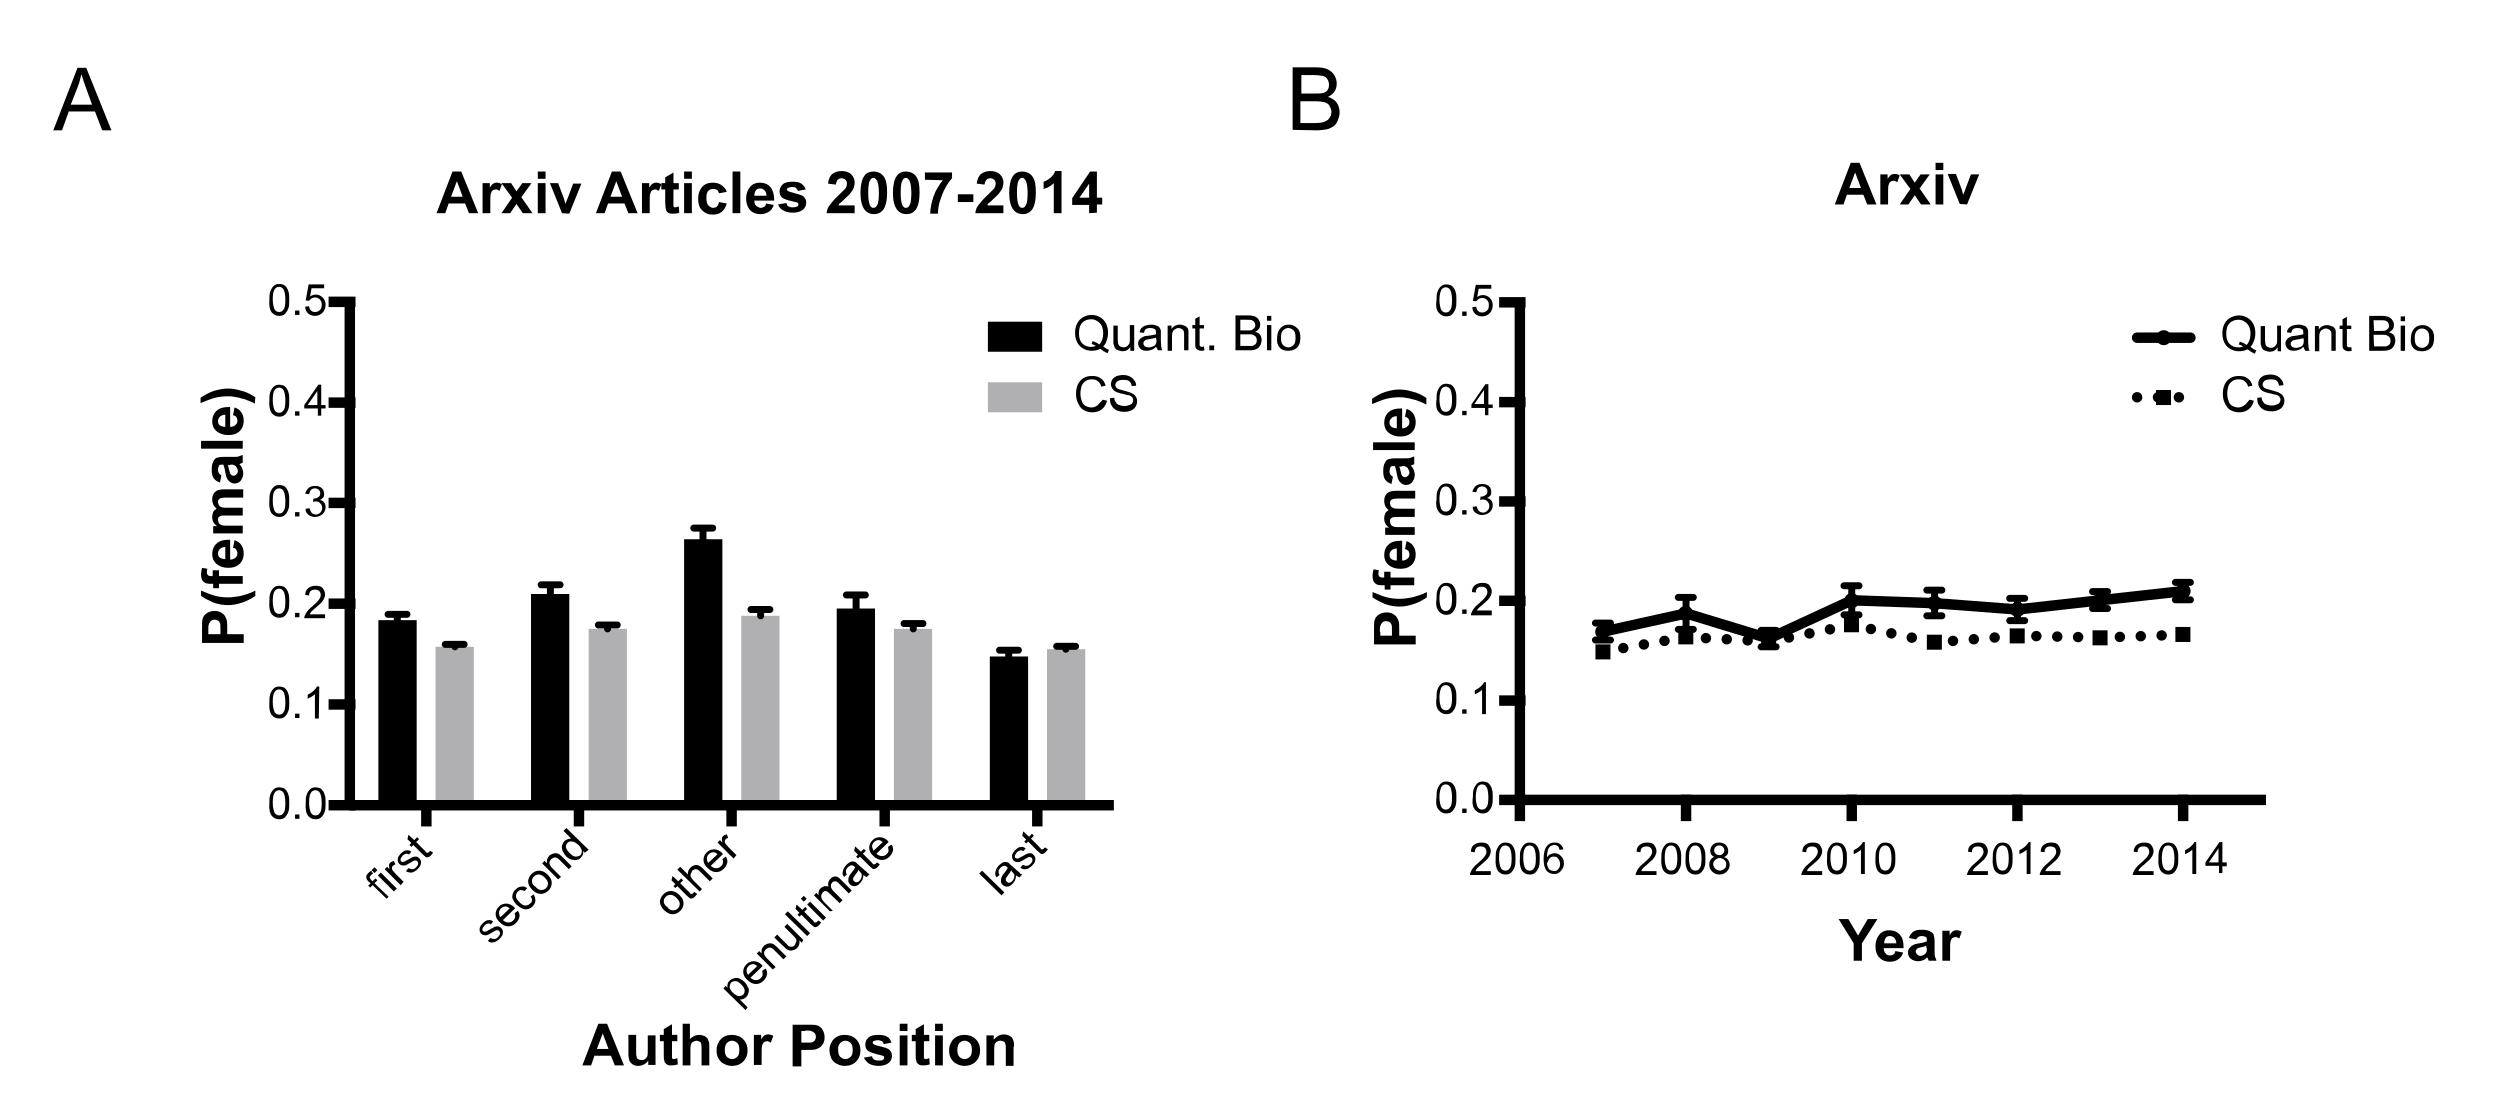 <?xml version="1.0" encoding="utf-8"?>
<!-- Generator: Adobe Illustrator 21.1.0, SVG Export Plug-In . SVG Version: 6.00 Build 0)  -->
<svg version="1.1" id="Layer_1" xmlns="http://www.w3.org/2000/svg" xmlns:xlink="http://www.w3.org/1999/xlink" x="0px" y="0px"
	 viewBox="0 0 516 230" style="enable-background:new 0 0 516 230;" xml:space="preserve">
<style type="text/css">
	.st0{fill:none;stroke:#000000;stroke-width:1.439;stroke-linecap:round;stroke-miterlimit:10;}
	.st1{fill:#B0AFB2;}
	.st2{fill:none;stroke:#000000;stroke-width:2.158;stroke-miterlimit:10;}
	.st3{fill:none;stroke:#000000;stroke-width:2.158;stroke-linecap:square;stroke-miterlimit:10;}
	.st4{fill:none;stroke:#000000;stroke-width:2.156;stroke-miterlimit:10;}
	.st5{fill:none;stroke:#000000;stroke-width:2.156;stroke-linecap:square;stroke-miterlimit:10;}
	.st6{fill:none;stroke:#000000;stroke-width:2.156;stroke-linecap:round;stroke-miterlimit:1.427;stroke-dasharray:0,4.312;}
	.st7{fill:none;stroke:#000000;stroke-width:2.156;stroke-linecap:round;stroke-miterlimit:1.427;}
	.st8{fill:none;stroke:#000000;stroke-width:1.437;stroke-linecap:round;stroke-miterlimit:10;}
	.st9{fill:none;stroke:#000000;stroke-width:2.156;stroke-linecap:round;stroke-miterlimit:10;}
	.st10{fill:none;stroke:#000000;stroke-width:2.156;stroke-linecap:round;stroke-miterlimit:10;stroke-dasharray:0,4.312;}
	.st11{enable-background:new    ;}
</style>
<g>
	<path d="M12.8,26.9l1.4-3.9h5.4l1.5,3.9H23L17.8,14H16l-5,12.9H12.8L12.8,26.9z M16.1,17.8c0.3-0.8,0.5-1.6,0.7-2.5
		c0.2,0.7,0.5,1.6,0.9,2.7l1.3,3.6h-4.4L16.1,17.8L16.1,17.8z M271.7,26.9c0.8,0,1.5-0.1,2.1-0.2s1-0.4,1.4-0.6
		c0.4-0.3,0.7-0.7,0.9-1.2s0.4-1.1,0.4-1.7c0-0.7-0.2-1.4-0.6-2s-1-0.9-1.8-1.2c0.6-0.3,1.1-0.7,1.4-1.2s0.4-1,0.4-1.6
		s-0.2-1.2-0.5-1.7s-0.8-0.9-1.4-1.2c-0.6-0.3-1.4-0.4-2.4-0.4h-4.8v12.9L271.7,26.9L271.7,26.9z M268.5,15.5h2.6
		c0.9,0,1.6,0.1,2,0.2s0.7,0.3,0.9,0.7c0.2,0.3,0.3,0.7,0.3,1.1c0,0.5-0.1,0.8-0.3,1.1s-0.5,0.5-1,0.6c-0.3,0.1-0.9,0.1-1.6,0.1
		h-2.8v-3.8L268.5,15.5L268.5,15.5z M268.5,20.9h3c0.8,0,1.4,0.1,1.9,0.2c0.4,0.1,0.8,0.4,1,0.7c0.2,0.4,0.4,0.8,0.4,1.3
		c0,0.4-0.1,0.8-0.3,1.1c-0.2,0.3-0.4,0.6-0.7,0.7c-0.3,0.2-0.6,0.3-1,0.4c-0.2,0-0.6,0.1-1.2,0.1h-3.2v-4.5
		C268.4,20.9,268.5,20.9,268.5,20.9z"/>
	<rect x="78.1" y="128" width="7.9" height="38.2"/>
	<path class="st0" d="M82,126.8v1.2 M80.1,126.8H84"/>
	<rect x="109.6" y="122.6" width="7.9" height="43.6"/>
	<path class="st0" d="M113.6,120.7v1.9 M111.7,120.7h3.9"/>
	<rect x="141.2" y="111.3" width="7.9" height="54.9"/>
	<path class="st0" d="M145.1,109v2.3 M143.2,109h3.9"/>
	<rect x="172.7" y="125.6" width="7.9" height="40.6"/>
	<path class="st0" d="M176.7,122.8v2.8 M174.7,122.8h3.9"/>
	<rect x="204.3" y="135.5" width="7.9" height="30.7"/>
	<path class="st0" d="M208.2,134.2v1.3 M206.3,134.2h3.9"/>
	<rect x="89.9" y="133.5" class="st1" width="7.9" height="32.6"/>
	<path class="st0" d="M93.9,133v0.5 M91.9,133h3.9"/>
	<rect x="121.5" y="129.8" class="st1" width="7.9" height="36.4"/>
	<path class="st0" d="M125.4,129v0.8 M123.5,129h3.9"/>
	<rect x="153" y="127.1" class="st1" width="7.9" height="39.1"/>
	<path class="st0" d="M157,125.8v1.3 M155,125.8h3.9"/>
	<rect x="184.5" y="129.8" class="st1" width="7.9" height="36.4"/>
	<path class="st0" d="M188.5,128.7v1.1 M186.6,128.7h3.9"/>
	<rect x="216.1" y="134" class="st1" width="7.9" height="32.2"/>
	<path class="st0" d="M220,133.4v0.6 M218.1,133.4h3.9"/>
	<line class="st2" x1="72.2" y1="166.2" x2="229.9" y2="166.2"/>
	<path class="st3" d="M88,166.2v3.3 M119.5,166.2v3.3 M151,166.2v3.3 M182.6,166.2v3.3 M214.1,166.2v3.3"/>
	<path d="M80.2,185.1l-2.9-2.8l0.6-0.6l-0.4-0.4l-0.6,0.6l-0.3-0.3c-0.2-0.2-0.3-0.4-0.3-0.5s0.1-0.3,0.3-0.5
		c0.1-0.1,0.2-0.2,0.4-0.3l-0.4-0.6c-0.2,0.2-0.4,0.3-0.6,0.5s-0.4,0.5-0.4,0.7s0,0.4,0.1,0.6c0.1,0.1,0.2,0.3,0.4,0.5l0.4,0.3
		l-0.5,0.5l0.4,0.4l0.5-0.5l2.9,2.8L80.2,185.1L80.2,185.1z M77.9,179.6l-0.6-0.6l-0.6,0.6l0.6,0.6L77.9,179.6L77.9,179.6z
		 M81.9,183.4l-3.3-3.3l-0.6,0.6l3.3,3.3L81.9,183.4L81.9,183.4z M83.3,182l-1.7-1.7c-0.2-0.2-0.4-0.5-0.6-0.7
		c-0.1-0.2-0.1-0.3-0.1-0.5s0.1-0.3,0.2-0.4c0.1-0.1,0.3-0.2,0.5-0.3l-0.3-0.7c-0.3,0.1-0.6,0.2-0.8,0.4c-0.1,0.1-0.2,0.3-0.2,0.5
		s0,0.5,0.1,0.8l-0.5-0.5l-0.5,0.5l3.3,3.3L83.3,182L83.3,182z M84.9,180.1c0.4,0,0.8-0.3,1.3-0.7c0.3-0.3,0.4-0.5,0.6-0.8
		c0.1-0.3,0.1-0.6,0.1-0.8s-0.2-0.5-0.4-0.7s-0.4-0.3-0.6-0.3c-0.2,0-0.4,0-0.7,0.1c-0.2,0.1-0.6,0.3-1.1,0.6
		c-0.4,0.2-0.6,0.3-0.6,0.3c-0.1,0.1-0.3,0.1-0.4,0.1c-0.1,0-0.2-0.1-0.3-0.1c-0.1-0.1-0.2-0.3-0.1-0.5c0-0.2,0.2-0.4,0.4-0.7
		c0.2-0.2,0.4-0.3,0.7-0.4c0.2,0,0.4,0,0.6,0.2l0.5-0.6c-0.3-0.2-0.5-0.3-0.7-0.3s-0.5,0-0.7,0.1s-0.5,0.3-0.8,0.6
		c-0.2,0.2-0.3,0.4-0.4,0.5c-0.1,0.2-0.2,0.4-0.2,0.5c0,0.2,0,0.4,0,0.6c0.1,0.2,0.2,0.4,0.3,0.5c0.2,0.2,0.4,0.3,0.6,0.3
		c0.2,0.1,0.4,0,0.7,0c0.2-0.1,0.6-0.3,1.1-0.6c0.4-0.2,0.6-0.4,0.8-0.4s0.3,0,0.5,0.1c0.1,0.1,0.2,0.3,0.2,0.6
		c0,0.2-0.2,0.5-0.4,0.7c-0.3,0.3-0.5,0.4-0.8,0.4s-0.5-0.1-0.8-0.2l-0.5,0.6C84,180,84.5,180.1,84.9,180.1L84.9,180.1z M88.5,175.9
		c-0.1,0.1-0.2,0.1-0.2,0.1c-0.1,0-0.1,0-0.2,0c-0.1,0-0.2-0.1-0.3-0.3l-1.9-1.9l0.6-0.6l-0.4-0.4l-0.6,0.6l-1.2-1.1l-0.2,0.9
		l0.8,0.8l-0.4,0.4l0.4,0.4l0.4-0.4l1.9,1.9c0.3,0.3,0.6,0.5,0.7,0.6c0.2,0.1,0.3,0.1,0.5,0c0.2,0,0.4-0.2,0.6-0.4
		c0.1-0.1,0.2-0.3,0.4-0.5l-0.6-0.4C88.7,175.7,88.6,175.8,88.5,175.9L88.5,175.9L88.5,175.9z"/>
	<path d="M101.8,194.5c0.4,0,0.8-0.3,1.3-0.7c0.3-0.3,0.4-0.5,0.6-0.8c0.1-0.3,0.1-0.6,0.1-0.8s-0.2-0.5-0.4-0.7s-0.4-0.3-0.6-0.3
		c-0.2,0-0.4,0-0.7,0.1c-0.2,0.1-0.6,0.3-1.1,0.6c-0.4,0.2-0.6,0.3-0.6,0.3c-0.1,0.1-0.3,0.1-0.4,0.1c-0.1,0-0.2-0.1-0.3-0.1
		c-0.1-0.1-0.2-0.3-0.1-0.5c0-0.2,0.2-0.4,0.4-0.7c0.2-0.2,0.4-0.3,0.7-0.4c0.2,0,0.4,0,0.6,0.2l0.5-0.6c-0.3-0.2-0.5-0.3-0.7-0.3
		s-0.5,0-0.7,0.1s-0.5,0.3-0.8,0.6c-0.2,0.2-0.3,0.4-0.4,0.5c-0.1,0.2-0.2,0.4-0.2,0.5c0,0.2,0,0.4,0,0.6c0.1,0.2,0.2,0.4,0.3,0.5
		c0.2,0.2,0.4,0.3,0.6,0.3c0.2,0.1,0.4,0,0.7,0c0.2-0.1,0.6-0.3,1.1-0.6c0.4-0.2,0.6-0.4,0.8-0.4s0.3,0,0.5,0.1
		c0.1,0.1,0.2,0.3,0.2,0.6c0,0.2-0.2,0.5-0.4,0.7c-0.3,0.3-0.5,0.4-0.8,0.4s-0.5-0.1-0.8-0.2l-0.5,0.6
		C101,194.5,101.4,194.6,101.8,194.5L101.8,194.5z M106.3,189.3c0,0.3-0.2,0.5-0.4,0.7c-0.3,0.3-0.6,0.4-1,0.4s-0.8-0.2-1.1-0.5
		l2.5-2.4c-0.1-0.1-0.1-0.1-0.1-0.2c-0.5-0.5-1.1-0.8-1.7-0.8c-0.6,0-1.1,0.2-1.5,0.6c-0.5,0.5-0.7,1-0.7,1.6s0.3,1.2,0.9,1.7
		c0.5,0.5,1.1,0.8,1.7,0.8c0.6,0,1.1-0.2,1.6-0.7c0.4-0.4,0.6-0.8,0.7-1.2c0.1-0.4,0-0.9-0.3-1.3l-0.7,0.5
		C106.3,188.8,106.4,189.1,106.3,189.3L106.3,189.3z M103,188.4c0-0.3,0.1-0.6,0.4-0.9c0.3-0.3,0.6-0.4,1-0.4c0.3,0,0.5,0.2,0.8,0.4
		l-1.9,1.8C103.1,189.1,103,188.8,103,188.4L103,188.4z M109.8,185.8c0,0.3-0.1,0.5-0.4,0.7c-0.3,0.3-0.6,0.4-1,0.4
		s-0.8-0.3-1.2-0.7s-0.7-0.8-0.7-1.2s0.1-0.7,0.4-1c0.2-0.2,0.4-0.3,0.6-0.3c0.2,0,0.5,0.1,0.8,0.2l0.5-0.6
		c-0.4-0.3-0.8-0.4-1.2-0.3c-0.4,0-0.8,0.2-1.2,0.6c-0.3,0.3-0.5,0.6-0.6,1s-0.1,0.8,0.1,1.1s0.4,0.8,0.8,1.1
		c0.6,0.5,1.1,0.8,1.7,0.9c0.6,0,1.1-0.2,1.5-0.6c0.4-0.4,0.6-0.8,0.6-1.2c0-0.5-0.1-0.9-0.4-1.3l-0.6,0.5
		C109.7,185.2,109.8,185.5,109.8,185.8L109.8,185.8z M111.6,184.5c0.6,0,1.1-0.2,1.6-0.7c0.3-0.3,0.5-0.6,0.6-1s0.1-0.7,0-1.1
		c-0.1-0.4-0.4-0.8-0.8-1.2c-0.5-0.5-1.1-0.8-1.7-0.8c-0.6,0-1.1,0.2-1.6,0.7c-0.4,0.4-0.6,0.9-0.7,1.4c0,0.6,0.2,1.2,0.9,1.9
		C110.4,184.2,111,184.5,111.6,184.5L111.6,184.5z M109.8,181.9c0-0.4,0.1-0.7,0.4-1c0.3-0.3,0.6-0.4,1-0.4s0.8,0.2,1.2,0.6
		c0.4,0.4,0.7,0.8,0.7,1.2s-0.1,0.7-0.4,1c-0.3,0.3-0.6,0.4-1,0.4s-0.8-0.2-1.2-0.7C110,182.7,109.8,182.3,109.8,181.9L109.8,181.9z
		 M115.8,181l-1.8-1.8c-0.4-0.4-0.6-0.8-0.6-1.1s0.2-0.6,0.4-0.8c0.2-0.1,0.3-0.2,0.5-0.3c0.2,0,0.3,0,0.5,0
		c0.2,0.1,0.4,0.2,0.6,0.4l2,2l0.6-0.6l-2-2c-0.3-0.3-0.5-0.4-0.6-0.5c-0.2-0.1-0.4-0.2-0.6-0.2c-0.2,0-0.4,0-0.7,0.1
		c-0.2,0.1-0.5,0.2-0.7,0.4c-0.5,0.5-0.6,1-0.5,1.6l-0.5-0.5l-0.5,0.5l3.3,3.3L115.8,181L115.8,181z M121.5,175.4l-4.6-4.5l-0.6,0.6
		l1.6,1.6c-0.2,0-0.5,0-0.7,0.1s-0.5,0.2-0.7,0.4c-0.3,0.3-0.4,0.6-0.5,0.9c-0.1,0.4,0,0.7,0.1,1.1c0.2,0.4,0.4,0.7,0.7,1.1
		c0.3,0.3,0.7,0.6,1.1,0.7c0.4,0.1,0.8,0.2,1.1,0.1c0.4-0.1,0.7-0.2,0.9-0.5c0.4-0.4,0.6-0.9,0.4-1.4l0.4,0.4L121.5,175.4
		L121.5,175.4z M116.8,174.9c0-0.4,0.1-0.7,0.3-0.9c0.3-0.3,0.6-0.4,1-0.3c0.4,0,0.8,0.3,1.3,0.7c0.4,0.4,0.6,0.8,0.7,1.2
		c0,0.4-0.1,0.7-0.3,0.9s-0.6,0.3-1,0.3s-0.8-0.3-1.2-0.7C117.1,175.6,116.9,175.2,116.8,174.9L116.8,174.9z"/>
	<path d="M138.8,188.7c0.6,0,1.1-0.2,1.6-0.7c0.3-0.3,0.5-0.6,0.6-1s0.1-0.7,0-1.1c-0.1-0.4-0.4-0.8-0.8-1.2
		c-0.5-0.5-1.1-0.8-1.7-0.8c-0.6,0-1.1,0.2-1.6,0.7c-0.4,0.4-0.6,0.9-0.7,1.4c0,0.6,0.2,1.2,0.9,1.9
		C137.7,188.4,138.2,188.7,138.8,188.7L138.8,188.7z M137,186.1c0-0.4,0.1-0.7,0.4-1c0.3-0.3,0.6-0.4,1-0.4s0.8,0.2,1.2,0.6
		c0.4,0.4,0.7,0.8,0.7,1.2s-0.1,0.7-0.4,1c-0.3,0.3-0.6,0.4-1,0.4s-0.8-0.2-1.2-0.7C137.3,186.9,137,186.5,137,186.1L137,186.1z
		 M143,184.4c-0.1,0.1-0.2,0.1-0.2,0.1s-0.1,0-0.2,0c-0.1,0-0.2-0.1-0.3-0.3l-1.9-1.9l0.6-0.6l-0.4-0.4l-0.6,0.6l-1.2-1.1l-0.2,0.9
		l0.8,0.8l-0.4,0.4l0.4,0.4l0.4-0.4l1.9,1.9c0.3,0.3,0.6,0.5,0.7,0.6c0.2,0.1,0.3,0.1,0.5,0c0.2,0,0.4-0.2,0.6-0.4
		c0.1-0.1,0.2-0.3,0.4-0.5l-0.6-0.4C143.2,184.2,143.1,184.3,143,184.4L143,184.4L143,184.4z M144.9,183.5l-1.8-1.8
		c-0.3-0.3-0.4-0.5-0.5-0.7s-0.1-0.4,0-0.7c0.1-0.2,0.2-0.4,0.3-0.6c0.2-0.2,0.5-0.3,0.7-0.3s0.5,0.1,0.8,0.4l2.1,2.1l0.6-0.6
		l-2.1-2.1c-0.3-0.3-0.6-0.5-0.9-0.6c-0.2-0.1-0.5-0.1-0.8,0s-0.5,0.2-0.8,0.5c-0.4,0.4-0.6,0.9-0.5,1.4l-1.6-1.6l-0.6,0.6l4.6,4.5
		L144.9,183.5L144.9,183.5z M149.2,178.1c0,0.3-0.2,0.5-0.4,0.7c-0.3,0.3-0.6,0.4-1,0.4s-0.8-0.2-1.1-0.5l2.5-2.4
		c-0.1-0.1-0.1-0.1-0.1-0.2c-0.5-0.5-1.1-0.8-1.7-0.8c-0.6,0-1.1,0.2-1.5,0.6c-0.5,0.5-0.7,1-0.7,1.6s0.3,1.2,0.9,1.7
		c0.5,0.5,1.1,0.8,1.7,0.8c0.6,0,1.1-0.2,1.6-0.7c0.4-0.4,0.6-0.8,0.7-1.2c0.1-0.4,0-0.9-0.3-1.3l-0.7,0.5
		C149.2,177.5,149.3,177.8,149.2,178.1L149.2,178.1z M145.9,177.2c0-0.3,0.1-0.6,0.4-0.9c0.3-0.3,0.6-0.4,1-0.4
		c0.3,0,0.5,0.2,0.8,0.4l-1.9,1.8C146,177.9,145.9,177.5,145.9,177.2L145.9,177.2z M152,176.5l-1.7-1.7c-0.2-0.2-0.4-0.5-0.6-0.7
		c-0.1-0.2-0.1-0.3-0.1-0.5s0.1-0.3,0.2-0.4c0.1-0.1,0.3-0.2,0.5-0.3l-0.3-0.7c-0.3,0.1-0.6,0.2-0.8,0.4c-0.1,0.1-0.2,0.3-0.2,0.5
		s0,0.5,0.1,0.8l-0.5-0.5l-0.5,0.5l3.3,3.3L152,176.5L152,176.5z"/>
	<path d="M154.3,207.9l-1.6-1.6c0.2,0,0.4,0,0.7-0.1c0.2-0.1,0.4-0.2,0.6-0.4c0.3-0.3,0.4-0.6,0.5-0.9c0.1-0.4,0.1-0.8-0.1-1.1
		c-0.2-0.4-0.4-0.8-0.7-1.1c-0.3-0.3-0.7-0.5-1-0.7c-0.4-0.2-0.7-0.2-1.1-0.1c-0.4,0.1-0.7,0.2-1,0.5c-0.2,0.2-0.4,0.4-0.4,0.7
		c-0.1,0.2-0.1,0.5,0,0.8l-0.4-0.4l-0.5,0.5l4.6,4.5L154.3,207.9L154.3,207.9z M150.6,203.8c0-0.4,0.1-0.7,0.3-1
		c0.2-0.2,0.6-0.3,0.9-0.3c0.4,0,0.8,0.3,1.2,0.7c0.4,0.4,0.7,0.9,0.7,1.2c0,0.4-0.1,0.7-0.3,0.9c-0.2,0.2-0.6,0.3-0.9,0.3
		s-0.8-0.3-1.2-0.7C150.9,204.6,150.7,204.2,150.6,203.8L150.6,203.8z M157.4,201.2c0,0.3-0.2,0.5-0.4,0.7c-0.3,0.3-0.6,0.4-1,0.4
		s-0.8-0.2-1.1-0.5l2.5-2.4c-0.1-0.1-0.1-0.1-0.1-0.2c-0.5-0.5-1.1-0.8-1.7-0.8c-0.6,0-1.1,0.2-1.5,0.6c-0.5,0.5-0.7,1-0.7,1.6
		s0.3,1.2,0.9,1.7c0.5,0.5,1.1,0.8,1.7,0.8c0.6,0,1.1-0.2,1.6-0.7c0.4-0.4,0.6-0.8,0.7-1.2c0.1-0.4,0-0.9-0.3-1.3l-0.7,0.5
		C157.4,200.7,157.4,201,157.4,201.2L157.4,201.2z M154.1,200.3c0-0.3,0.1-0.6,0.4-0.9c0.3-0.3,0.6-0.4,1-0.4c0.3,0,0.5,0.2,0.8,0.4
		l-1.9,1.8C154.2,201,154.1,200.7,154.1,200.3L154.1,200.3z M160.1,199.6l-1.8-1.8c-0.4-0.4-0.6-0.8-0.6-1.1c0-0.3,0.2-0.6,0.4-0.8
		c0.2-0.1,0.3-0.2,0.5-0.3c0.2,0,0.3,0,0.5,0c0.2,0.1,0.4,0.2,0.6,0.4l2,2l0.6-0.6l-2-2c-0.3-0.3-0.5-0.4-0.6-0.5
		c-0.2-0.1-0.4-0.2-0.6-0.2c-0.2,0-0.4,0-0.7,0.1c-0.2,0.1-0.5,0.2-0.7,0.4c-0.5,0.5-0.6,1-0.5,1.6l-0.5-0.5l-0.5,0.5l3.3,3.3
		L160.1,199.6L160.1,199.6z M165.8,194l-3.3-3.3l-0.6,0.6l1.8,1.8c0.3,0.3,0.5,0.5,0.6,0.7s0.1,0.4,0,0.7c-0.1,0.2-0.2,0.4-0.3,0.6
		s-0.4,0.3-0.6,0.3c-0.2,0-0.4,0-0.6-0.1c-0.1-0.1-0.3-0.3-0.6-0.6l-1.8-1.8l-0.6,0.6l2.1,2c0.2,0.2,0.4,0.4,0.6,0.5
		c0.2,0.1,0.4,0.2,0.6,0.2c0.2,0,0.4,0,0.7-0.1c0.2-0.1,0.5-0.2,0.7-0.4c0.4-0.4,0.6-1,0.5-1.6l0.5,0.5L165.8,194L165.8,194z
		 M167.2,192.6l-4.6-4.5l-0.6,0.6l4.6,4.5L167.2,192.6L167.2,192.6z M168.6,190.3c-0.1,0.1-0.2,0.1-0.2,0.1c-0.1,0-0.1,0-0.2,0
		c-0.1,0-0.2-0.1-0.3-0.3l-1.9-1.9l0.6-0.6l-0.4-0.4l-0.6,0.6l-1.2-1.1l-0.2,0.9l0.8,0.8l-0.4,0.4l0.4,0.4l0.4-0.4l1.9,1.9
		c0.3,0.3,0.6,0.5,0.7,0.6c0.2,0.1,0.3,0.1,0.5,0c0.2,0,0.4-0.2,0.6-0.4c0.1-0.1,0.2-0.3,0.4-0.5l-0.6-0.4
		C168.7,190.1,168.7,190.2,168.6,190.3L168.6,190.3L168.6,190.3z M166.5,185.5l-0.6-0.6l-0.6,0.6l0.6,0.6L166.5,185.5L166.5,185.5z
		 M170.5,189.4l-3.3-3.3l-0.6,0.6l3.3,3.3L170.5,189.4L170.5,189.4z M171.9,188l-1.7-1.7c-0.3-0.3-0.5-0.6-0.6-0.8s-0.1-0.4-0.1-0.7
		c0.1-0.2,0.2-0.4,0.3-0.6c0.2-0.2,0.4-0.3,0.6-0.3c0.2,0,0.5,0.2,0.7,0.4l2.2,2.1l0.6-0.6l-1.9-1.9c-0.3-0.3-0.5-0.7-0.5-1
		s0.1-0.6,0.3-0.8c0.1-0.1,0.3-0.2,0.4-0.2c0.2,0,0.3,0,0.4,0c0.1,0.1,0.3,0.2,0.5,0.4l2.1,2.1l0.6-0.6l-2.3-2.3
		c-0.4-0.4-0.7-0.6-1.1-0.6c-0.4,0-0.7,0.2-1,0.5c-0.4,0.4-0.6,0.9-0.4,1.6c-0.2-0.1-0.5-0.1-0.8-0.1c-0.3,0.1-0.5,0.2-0.8,0.4
		c-0.2,0.2-0.4,0.5-0.4,0.7c-0.1,0.3-0.1,0.5,0,0.8l-0.5-0.5l-0.5,0.5l3.3,3.3L171.9,188L171.9,188z M178.9,181l0.6-0.6
		c-0.2-0.1-0.4-0.1-0.5-0.3s-0.5-0.4-1-0.9l-0.8-0.7c-0.3-0.2-0.4-0.4-0.5-0.5c-0.2-0.1-0.4-0.2-0.6-0.2c-0.2,0-0.4,0-0.6,0.1
		c-0.2,0.1-0.5,0.3-0.8,0.6s-0.5,0.6-0.6,0.9c-0.1,0.3-0.2,0.6-0.2,0.8c0,0.3,0.1,0.5,0.3,0.8l0.6-0.5c-0.2-0.3-0.2-0.5-0.2-0.8
		c0-0.2,0.2-0.5,0.4-0.7c0.3-0.3,0.6-0.4,0.8-0.4s0.4,0.1,0.6,0.3l0.1,0.1c-0.1,0.3-0.4,0.7-0.8,1.2c-0.2,0.2-0.3,0.4-0.4,0.6
		c-0.1,0.2-0.2,0.4-0.2,0.6c0,0.2,0,0.4,0,0.6c0.1,0.2,0.2,0.4,0.3,0.5c0.3,0.3,0.6,0.4,1,0.4s0.7-0.2,1.1-0.6
		c0.2-0.2,0.4-0.5,0.5-0.7c0.1-0.3,0.2-0.6,0.2-1C178.6,180.9,178.7,181,178.9,181L178.9,181L178.9,181z M177.3,179.7
		c0.2,0.2,0.4,0.5,0.5,0.6c0.1,0.2,0.1,0.5,0,0.8s-0.2,0.5-0.4,0.7s-0.4,0.3-0.6,0.3c-0.2,0-0.4-0.1-0.5-0.2
		c-0.1-0.1-0.2-0.2-0.2-0.3s0-0.3,0-0.4c0.1-0.1,0.2-0.3,0.4-0.6c0.4-0.5,0.6-0.8,0.7-1.1L177.3,179.7L177.3,179.7z M180.7,178.3
		c-0.1,0.1-0.2,0.1-0.2,0.1c-0.1,0-0.1,0-0.2,0c-0.1,0-0.2-0.1-0.3-0.3l-1.9-1.9l0.6-0.6l-0.4-0.4l-0.6,0.6l-1.2-1.1l-0.2,0.9
		l0.8,0.8l-0.4,0.4l0.4,0.4l0.4-0.4l1.9,1.9c0.3,0.3,0.6,0.5,0.7,0.6c0.2,0.1,0.3,0.1,0.5,0c0.2,0,0.4-0.2,0.6-0.4
		c0.1-0.1,0.2-0.3,0.4-0.5L181,178C180.8,178.2,180.8,178.2,180.7,178.3L180.7,178.3L180.7,178.3z"/>
	<path d="M183.4,175.6c0,0.3-0.2,0.5-0.4,0.7c-0.3,0.3-0.6,0.4-1,0.4s-0.8-0.2-1.1-0.5l2.5-2.4c-0.1-0.1-0.1-0.1-0.1-0.2
		c-0.5-0.5-1.1-0.8-1.7-0.8c-0.6,0-1.1,0.2-1.5,0.6c-0.5,0.5-0.7,1-0.7,1.6s0.3,1.2,0.9,1.7c0.5,0.5,1.1,0.8,1.7,0.8
		c0.6,0,1.1-0.2,1.6-0.7c0.4-0.4,0.6-0.8,0.7-1.2c0.1-0.4,0-0.9-0.3-1.3l-0.7,0.5C183.3,175,183.4,175.3,183.4,175.6L183.4,175.6z
		 M180,174.7c0-0.3,0.1-0.6,0.4-0.9c0.3-0.3,0.6-0.4,1-0.4c0.3,0,0.5,0.2,0.8,0.4l-1.9,1.8C180.2,175.3,180,175,180,174.7L180,174.7
		z"/>
	<path d="M207.3,184.2l-4.6-4.5l-0.6,0.6l4.6,4.5L207.3,184.2L207.3,184.2z M210.4,181.1l0.6-0.6c-0.2-0.1-0.4-0.1-0.5-0.3
		s-0.5-0.4-1-0.9l-0.8-0.7c-0.3-0.2-0.4-0.4-0.5-0.5c-0.2-0.1-0.4-0.2-0.6-0.2s-0.4,0-0.6,0.1c-0.2,0.1-0.5,0.3-0.8,0.6
		s-0.5,0.6-0.6,0.9c-0.1,0.3-0.2,0.6-0.2,0.8c0,0.3,0.1,0.5,0.3,0.8l0.6-0.5c-0.2-0.3-0.2-0.5-0.2-0.8c0-0.2,0.2-0.5,0.4-0.7
		c0.3-0.3,0.6-0.4,0.8-0.4c0.2,0,0.4,0.1,0.6,0.3l0.1,0.1c-0.1,0.3-0.4,0.7-0.8,1.2c-0.2,0.2-0.3,0.4-0.4,0.6
		c-0.1,0.2-0.2,0.4-0.2,0.6c0,0.2,0,0.4,0,0.6c0.1,0.2,0.2,0.4,0.3,0.5c0.3,0.3,0.6,0.4,1,0.4s0.7-0.2,1.1-0.6
		c0.2-0.2,0.4-0.5,0.5-0.7c0.1-0.3,0.2-0.6,0.2-1C210.1,180.9,210.2,181,210.4,181.1L210.4,181.1L210.4,181.1z M208.8,179.8
		c0.2,0.2,0.4,0.5,0.5,0.6c0.1,0.2,0.1,0.5,0,0.8s-0.2,0.5-0.4,0.7c-0.2,0.2-0.4,0.3-0.6,0.3s-0.4-0.1-0.5-0.2
		c-0.1-0.1-0.2-0.2-0.2-0.3s0-0.3,0-0.4c0.1-0.1,0.2-0.3,0.4-0.6c0.4-0.5,0.6-0.8,0.7-1.1L208.8,179.8L208.8,179.8z M211.7,179.4
		c0.4,0,0.8-0.3,1.3-0.7c0.3-0.3,0.4-0.5,0.6-0.8c0.1-0.3,0.1-0.6,0.1-0.8c-0.1-0.3-0.2-0.5-0.4-0.7c-0.2-0.2-0.4-0.3-0.6-0.3
		s-0.4,0-0.7,0.1c-0.2,0.1-0.6,0.3-1.1,0.6c-0.4,0.2-0.6,0.3-0.6,0.3c-0.1,0.1-0.3,0.1-0.4,0.1s-0.2-0.1-0.3-0.1
		c-0.1-0.1-0.2-0.3-0.1-0.5c0-0.2,0.2-0.4,0.4-0.7c0.2-0.2,0.4-0.3,0.7-0.4c0.2,0,0.4,0,0.6,0.2l0.5-0.6c-0.3-0.2-0.5-0.3-0.7-0.3
		s-0.5,0-0.7,0.1s-0.5,0.3-0.8,0.6c-0.2,0.2-0.3,0.4-0.4,0.5c-0.1,0.2-0.2,0.4-0.2,0.5c0,0.2,0,0.4,0,0.6c0.1,0.2,0.2,0.4,0.3,0.5
		c0.2,0.2,0.4,0.3,0.6,0.3c0.2,0.1,0.4,0,0.7,0c0.2-0.1,0.6-0.3,1.1-0.6c0.4-0.2,0.6-0.4,0.8-0.4c0.2,0,0.3,0,0.5,0.1
		c0.1,0.1,0.2,0.3,0.2,0.6c0,0.2-0.2,0.5-0.4,0.7c-0.3,0.3-0.5,0.4-0.8,0.4s-0.5-0.1-0.8-0.2l-0.5,0.6
		C210.9,179.3,211.3,179.5,211.7,179.4L211.7,179.4z"/>
	<path d="M215.4,175.2c-0.1,0.1-0.2,0.1-0.2,0.1c-0.1,0-0.1,0-0.2,0s-0.2-0.1-0.3-0.3l-1.9-1.9l0.6-0.6l-0.4-0.4l-0.6,0.6l-1.2-1.1
		l-0.2,0.9l0.8,0.8l-0.4,0.4l0.4,0.4l0.4-0.4l1.9,1.9c0.3,0.3,0.6,0.5,0.7,0.6c0.2,0.1,0.3,0.1,0.5,0c0.2,0,0.4-0.2,0.6-0.4
		c0.1-0.1,0.2-0.3,0.4-0.5l-0.6-0.4C215.5,175.1,215.4,175.1,215.4,175.2L215.4,175.2L215.4,175.2z"/>
	<line class="st2" x1="72.2" y1="166.2" x2="72.2" y2="62.3"/>
	<path class="st3" d="M68.9,166.2h3.4 M68.9,145.4h3.4 M68.9,124.6h3.4 M68.9,103.8h3.4 M68.9,83.1h3.4 M68.9,62.3h3.4"/>
	<path d="M56.1,168.4c0.4,0.4,0.8,0.7,1.5,0.7c0.5,0,0.9-0.1,1.2-0.4c0.3-0.3,0.5-0.6,0.7-1.1s0.2-1.1,0.2-1.8c0-0.6,0-1.1-0.1-1.5
		s-0.2-0.7-0.4-1c-0.2-0.3-0.4-0.5-0.6-0.6c-0.3-0.1-0.6-0.2-0.9-0.2c-0.5,0-0.9,0.1-1.2,0.4c-0.3,0.3-0.5,0.6-0.7,1.1
		s-0.2,1.1-0.2,1.8C55.5,167,55.7,167.9,56.1,168.4L56.1,168.4L56.1,168.4z M56.7,163.6c0.2-0.3,0.5-0.5,0.9-0.5s0.7,0.2,0.9,0.5
		c0.2,0.3,0.4,1.1,0.4,2.1c0,1.1-0.1,1.8-0.4,2.1c-0.2,0.4-0.6,0.5-0.9,0.5c-0.4,0-0.7-0.2-0.9-0.5c-0.2-0.4-0.4-1.1-0.4-2.1
		C56.3,164.7,56.4,164,56.7,163.6L56.7,163.6L56.7,163.6z M61.8,169v-0.9h-0.9v0.9H61.8L61.8,169z"/>
	<path d="M63.6,168.4c0.4,0.4,0.8,0.7,1.5,0.7c0.5,0,0.9-0.1,1.2-0.4c0.3-0.3,0.5-0.6,0.7-1.1s0.2-1.1,0.2-1.8c0-0.6,0-1.1-0.1-1.5
		s-0.2-0.7-0.4-1c-0.2-0.3-0.4-0.5-0.6-0.6c-0.3-0.1-0.6-0.2-0.9-0.2c-0.5,0-0.9,0.1-1.2,0.4c-0.3,0.3-0.5,0.6-0.7,1.1
		s-0.2,1.1-0.2,1.8C63,167,63.2,167.9,63.6,168.4L63.6,168.4L63.6,168.4z M64.2,163.6c0.2-0.3,0.5-0.5,0.9-0.5s0.7,0.2,0.9,0.5
		c0.2,0.3,0.4,1.1,0.4,2.1c0,1.1-0.1,1.8-0.4,2.1c-0.2,0.4-0.6,0.5-0.9,0.5c-0.4,0-0.7-0.2-0.9-0.5c-0.2-0.4-0.4-1.1-0.4-2.1
		C63.8,164.7,63.9,164,64.2,163.6L64.2,163.6L64.2,163.6z"/>
	<path d="M56.1,147.6c0.4,0.4,0.8,0.7,1.5,0.7c0.5,0,0.9-0.1,1.2-0.4c0.3-0.3,0.5-0.6,0.7-1.1s0.2-1.1,0.2-1.8c0-0.6,0-1.1-0.1-1.5
		s-0.2-0.7-0.4-1c-0.2-0.3-0.4-0.5-0.6-0.6c-0.3-0.1-0.6-0.2-0.9-0.2c-0.5,0-0.9,0.1-1.2,0.4c-0.3,0.3-0.5,0.6-0.7,1.1
		s-0.2,1.1-0.2,1.8C55.5,146.2,55.7,147.1,56.1,147.6L56.1,147.6L56.1,147.6z M56.7,142.8c0.2-0.3,0.5-0.5,0.9-0.5s0.7,0.2,0.9,0.5
		c0.2,0.3,0.4,1.1,0.4,2.1c0,1.1-0.1,1.8-0.4,2.1c-0.2,0.4-0.6,0.5-0.9,0.5c-0.4,0-0.7-0.2-0.9-0.5c-0.2-0.4-0.4-1.1-0.4-2.1
		C56.3,143.9,56.4,143.2,56.7,142.8L56.7,142.8L56.7,142.8z M61.8,148.2v-0.9h-0.9v0.9H61.8L61.8,148.2z"/>
	<path d="M65.9,141.7h-0.5c-0.1,0.3-0.4,0.6-0.7,0.9c-0.3,0.3-0.7,0.5-1.2,0.8v0.8c0.2-0.1,0.5-0.2,0.8-0.4s0.6-0.4,0.7-0.5v5h0.8
		L65.9,141.7L65.9,141.7z"/>
	<path d="M56.1,126.8c0.4,0.4,0.8,0.7,1.5,0.7c0.5,0,0.9-0.1,1.2-0.4c0.3-0.3,0.5-0.6,0.7-1.1s0.2-1.1,0.2-1.8c0-0.6,0-1.1-0.1-1.5
		s-0.2-0.7-0.4-1c-0.2-0.3-0.4-0.5-0.6-0.6c-0.3-0.1-0.6-0.2-0.9-0.2c-0.5,0-0.9,0.1-1.2,0.4c-0.3,0.3-0.5,0.6-0.7,1.1
		s-0.2,1.1-0.2,1.8C55.5,125.4,55.7,126.3,56.1,126.8L56.1,126.8L56.1,126.8z M56.7,122c0.2-0.3,0.5-0.5,0.9-0.5s0.7,0.2,0.9,0.5
		c0.2,0.3,0.4,1.1,0.4,2.1c0,1.1-0.1,1.8-0.4,2.1c-0.2,0.4-0.6,0.5-0.9,0.5c-0.4,0-0.7-0.2-0.9-0.5c-0.2-0.4-0.4-1.1-0.4-2.1
		C56.3,123.2,56.4,122.4,56.7,122L56.7,122L56.7,122z M61.8,127.4v-0.9h-0.9v0.9H61.8L61.8,127.4z"/>
	<path d="M64,126.6c0.1-0.1,0.2-0.3,0.3-0.4c0.1-0.1,0.4-0.4,0.9-0.8c0.6-0.5,1-0.9,1.2-1.1c0.2-0.3,0.4-0.5,0.5-0.8
		c0.1-0.2,0.2-0.5,0.2-0.8c0-0.5-0.2-0.9-0.5-1.3s-0.8-0.5-1.5-0.5c-0.6,0-1.1,0.2-1.5,0.5s-0.6,0.8-0.6,1.4l0.8,0.1
		c0-0.4,0.1-0.7,0.3-0.9s0.5-0.3,0.9-0.3s0.7,0.1,0.9,0.3s0.3,0.5,0.3,0.8s-0.1,0.6-0.4,1c-0.2,0.3-0.7,0.8-1.4,1.4
		c-0.5,0.4-0.8,0.7-1,1s-0.4,0.6-0.5,0.9c-0.1,0.2-0.1,0.4-0.1,0.5h4.3v-0.8H64V126.6z"/>
	<path d="M56.1,106c0.4,0.4,0.8,0.7,1.5,0.7c0.5,0,0.9-0.1,1.2-0.4c0.3-0.3,0.5-0.6,0.7-1.1s0.2-1.1,0.2-1.8c0-0.6,0-1.1-0.1-1.5
		s-0.2-0.7-0.4-1c-0.2-0.3-0.4-0.5-0.6-0.6c-0.3-0.1-0.6-0.2-0.9-0.2c-0.5,0-0.9,0.1-1.2,0.4c-0.3,0.3-0.5,0.6-0.7,1.1
		s-0.2,1.1-0.2,1.8C55.5,104.6,55.7,105.5,56.1,106L56.1,106L56.1,106z M56.7,101.3c0.2-0.3,0.5-0.5,0.9-0.5s0.7,0.2,0.9,0.5
		c0.2,0.3,0.4,1.1,0.4,2.1c0,1.1-0.1,1.8-0.4,2.1c-0.2,0.4-0.6,0.5-0.9,0.5c-0.4,0-0.7-0.2-0.9-0.5c-0.2-0.4-0.4-1.1-0.4-2.1
		C56.3,102.4,56.4,101.6,56.7,101.3L56.7,101.3L56.7,101.3z M61.8,106.6v-0.9h-0.9v0.9H61.8L61.8,106.6z"/>
	<path d="M63.6,106.2c0.4,0.3,0.8,0.5,1.4,0.5s1.1-0.2,1.6-0.6c0.4-0.4,0.6-0.9,0.6-1.4c0-0.4-0.1-0.8-0.3-1s-0.5-0.5-0.9-0.5
		c0.3-0.1,0.5-0.3,0.7-0.5s0.2-0.5,0.2-0.8s-0.1-0.6-0.2-0.8c-0.2-0.3-0.4-0.5-0.7-0.6c-0.3-0.2-0.6-0.2-1-0.2
		c-0.5,0-0.9,0.1-1.3,0.4c-0.3,0.3-0.6,0.7-0.7,1.2l0.8,0.1c0.1-0.4,0.2-0.7,0.4-0.9c0.2-0.2,0.5-0.3,0.8-0.3s0.6,0.1,0.8,0.3
		c0.2,0.2,0.3,0.4,0.3,0.7c0,0.4-0.1,0.6-0.4,0.8s-0.6,0.3-0.9,0.3h-0.1l-0.1,0.7c0.2-0.1,0.4-0.1,0.6-0.1c0.4,0,0.7,0.1,0.9,0.4
		c0.2,0.2,0.4,0.5,0.4,0.9s-0.1,0.7-0.4,1s-0.6,0.4-0.9,0.4s-0.6-0.1-0.8-0.3c-0.2-0.2-0.4-0.5-0.5-1l-0.8,0.1
		C63,105.4,63.2,105.9,63.6,106.2L63.6,106.2z"/>
	<path d="M56.1,85.3c0.4,0.4,0.8,0.7,1.5,0.7c0.5,0,0.9-0.1,1.2-0.4c0.3-0.3,0.5-0.6,0.7-1.1s0.2-1.1,0.2-1.8c0-0.6,0-1.1-0.1-1.5
		s-0.2-0.7-0.4-1c-0.2-0.3-0.4-0.5-0.6-0.6c-0.3-0.1-0.6-0.2-0.9-0.2c-0.5,0-0.9,0.1-1.2,0.4c-0.3,0.3-0.5,0.6-0.7,1.1
		s-0.2,1.1-0.2,1.8C55.5,83.9,55.7,84.7,56.1,85.3L56.1,85.3L56.1,85.3z M56.7,80.5c0.2-0.3,0.5-0.5,0.9-0.5s0.7,0.2,0.9,0.5
		c0.2,0.3,0.4,1.1,0.4,2.1c0,1.1-0.1,1.8-0.4,2.1c-0.2,0.4-0.6,0.5-0.9,0.5c-0.4,0-0.7-0.2-0.9-0.5c-0.2-0.4-0.4-1.1-0.4-2.1
		C56.3,81.6,56.4,80.9,56.7,80.5L56.7,80.5L56.7,80.5z M61.8,85.8v-0.9h-0.9v0.9H61.8L61.8,85.8z"/>
	<path d="M66.3,85.8v-1.5h0.9v-0.7h-0.9v-4.2h-0.6l-2.9,4.2v0.7h2.8v1.5H66.3L66.3,85.8z M63.5,83.6l2-2.9v2.9H63.5L63.5,83.6z"/>
	<path d="M56.1,64.5c0.4,0.4,0.8,0.7,1.5,0.7c0.5,0,0.9-0.1,1.2-0.4c0.3-0.3,0.5-0.6,0.7-1.1s0.2-1.1,0.2-1.8c0-0.6,0-1.1-0.1-1.5
		s-0.2-0.7-0.4-1c-0.2-0.3-0.4-0.5-0.6-0.6c-0.3-0.1-0.6-0.2-0.9-0.2c-0.5,0-0.9,0.1-1.2,0.4c-0.3,0.3-0.5,0.6-0.7,1.1
		s-0.2,1.1-0.2,1.8C55.5,63.1,55.7,64,56.1,64.5L56.1,64.5L56.1,64.5z M56.7,59.7c0.2-0.3,0.5-0.5,0.9-0.5s0.7,0.2,0.9,0.5
		c0.2,0.3,0.4,1.1,0.4,2.1c0,1.1-0.1,1.8-0.4,2.1c-0.2,0.4-0.6,0.5-0.9,0.5c-0.4,0-0.7-0.2-0.9-0.5c-0.2-0.4-0.4-1.1-0.4-2.1
		C56.3,60.8,56.4,60.1,56.7,59.7L56.7,59.7L56.7,59.7z M61.8,65v-0.9h-0.9V65H61.8L61.8,65z"/>
	<path d="M63.6,64.7c0.4,0.3,0.8,0.5,1.4,0.5c0.7,0,1.3-0.3,1.7-0.8c0.3-0.4,0.5-0.9,0.5-1.5s-0.2-1.1-0.6-1.5s-0.9-0.6-1.4-0.6
		c-0.4,0-0.8,0.1-1.2,0.4l0.3-1.7h2.6v-0.8h-3.2L63.1,62l0.7,0.1c0.1-0.2,0.3-0.3,0.5-0.5c0.2-0.1,0.4-0.2,0.7-0.2
		c0.4,0,0.7,0.1,1,0.4s0.4,0.6,0.4,1.1S66.3,63.8,66,64c-0.3,0.3-0.6,0.4-1,0.4c-0.3,0-0.6-0.1-0.8-0.3c-0.2-0.2-0.4-0.5-0.4-0.9
		L63,63.3C63,63.9,63.2,64.3,63.6,64.7L63.6,64.7z"/>
	<path d="M125.3,211.3h-1.8l-3.3,8.6h1.8l0.7-2h3.4l0.8,2h1.9L125.3,211.3L125.3,211.3z M123.2,216.5l1.2-3.2l1.2,3.2H123.2
		L123.2,216.5z M135.3,219.9v-6.2h-1.6v2.6c0,0.9,0,1.5-0.1,1.7s-0.2,0.4-0.5,0.6c-0.2,0.2-0.5,0.2-0.8,0.2c-0.2,0-0.4-0.1-0.6-0.2
		c-0.2-0.1-0.3-0.3-0.3-0.5c-0.1-0.2-0.1-0.7-0.1-1.6v-2.9h-1.6v3.9c0,0.6,0.1,1,0.2,1.4c0.1,0.3,0.4,0.6,0.7,0.8
		c0.3,0.2,0.7,0.3,1.1,0.3c0.4,0,0.8-0.1,1.2-0.3s0.7-0.5,0.9-0.8v0.9h1.5L135.3,219.9L135.3,219.9z M138.7,213.6v-2.2l-1.7,1v1.2
		h-0.8v1.3h0.8v2.7c0,0.6,0,1,0.1,1.2c0,0.3,0.1,0.5,0.2,0.6s0.3,0.3,0.5,0.4s0.5,0.1,0.8,0.1c0.5,0,0.9-0.1,1.3-0.2l-0.1-1.3
		c-0.3,0.1-0.5,0.2-0.7,0.2c-0.1,0-0.2,0-0.3-0.1s-0.1-0.1-0.1-0.2s0-0.4,0-0.9v-2.5h1.1v-1.3L138.7,213.6L138.7,213.6z
		 M140.9,211.3v8.6h1.6v-3.1c0-0.5,0-0.9,0.1-1.2c0.1-0.3,0.3-0.5,0.5-0.6s0.5-0.2,0.7-0.2s0.4,0.1,0.6,0.2c0.2,0.1,0.3,0.2,0.3,0.4
		c0.1,0.2,0.1,0.6,0.1,1.2v3.3h1.6v-3.7c0-0.6,0-1-0.1-1.2c-0.1-0.3-0.2-0.5-0.3-0.7c-0.2-0.2-0.4-0.4-0.7-0.5s-0.6-0.2-1-0.2
		c-0.7,0-1.4,0.3-1.9,0.9v-3.2L140.9,211.3L140.9,211.3z M148.3,218.5c0.3,0.5,0.7,0.9,1.2,1.1c0.5,0.3,1.1,0.4,1.6,0.4
		c0.9,0,1.7-0.3,2.3-0.9s0.9-1.4,0.9-2.3s-0.3-1.7-0.9-2.3c-0.6-0.6-1.4-0.9-2.3-0.9c-0.6,0-1.2,0.1-1.7,0.4s-0.9,0.7-1.1,1.2
		c-0.3,0.5-0.4,1-0.4,1.6C147.9,217.4,148,218,148.3,218.5L148.3,218.5z M150,215.3c0.3-0.3,0.7-0.5,1.1-0.5c0.4,0,0.8,0.2,1.1,0.5
		s0.4,0.8,0.4,1.4s-0.1,1.1-0.4,1.4c-0.3,0.3-0.7,0.5-1.1,0.5c-0.4,0-0.8-0.2-1.1-0.5s-0.4-0.8-0.4-1.4
		C149.6,216.1,149.7,215.7,150,215.3L150,215.3z M157.2,217.9c0-1.1,0-1.8,0.1-2.1c0.1-0.3,0.2-0.6,0.4-0.7s0.4-0.2,0.6-0.2
		c0.2,0,0.5,0.1,0.8,0.3l0.5-1.4c-0.3-0.2-0.7-0.3-1.1-0.3c-0.3,0-0.5,0.1-0.7,0.2s-0.4,0.4-0.7,0.8v-0.9h-1.5v6.2h1.6L157.2,217.9
		L157.2,217.9z M165.4,219.9v-3.2h1.1c0.8,0,1.4,0,1.8-0.1c0.3-0.1,0.6-0.2,0.9-0.4c0.3-0.2,0.5-0.5,0.7-0.8
		c0.2-0.4,0.3-0.8,0.3-1.3c0-0.7-0.2-1.2-0.5-1.7c-0.3-0.4-0.7-0.7-1.2-0.8c-0.3-0.1-1-0.1-2.1-0.1h-2.8v8.6h1.8V219.9z
		 M166.2,212.7c0.6,0,1,0,1.2,0.1c0.3,0.1,0.5,0.2,0.7,0.4c0.2,0.2,0.3,0.5,0.3,0.8s-0.1,0.5-0.2,0.7c-0.1,0.2-0.3,0.3-0.5,0.4
		s-0.7,0.1-1.4,0.1h-0.9v-2.4h0.8L166.2,212.7L166.2,212.7z M171.6,218.5c0.3,0.5,0.7,0.9,1.2,1.1c0.5,0.3,1.1,0.4,1.6,0.4
		c0.9,0,1.7-0.3,2.3-0.9s0.9-1.4,0.9-2.3s-0.3-1.7-0.9-2.3c-0.6-0.6-1.4-0.9-2.3-0.9c-0.6,0-1.2,0.1-1.7,0.4s-0.9,0.7-1.1,1.2
		c-0.3,0.5-0.4,1-0.4,1.6C171.2,217.4,171.4,218,171.6,218.5L171.6,218.5z M173.4,215.3c0.3-0.3,0.7-0.5,1.1-0.5
		c0.4,0,0.8,0.2,1.1,0.5s0.4,0.8,0.4,1.4s-0.1,1.1-0.4,1.4c-0.3,0.3-0.7,0.5-1.1,0.5c-0.4,0-0.8-0.2-1.1-0.5s-0.4-0.8-0.4-1.4
		C172.9,216.1,173.1,215.7,173.4,215.3L173.4,215.3z M179.3,219.5c0.5,0.3,1.2,0.5,2,0.5c0.9,0,1.6-0.2,2.1-0.6s0.7-0.9,0.7-1.5
		c0-0.5-0.2-0.9-0.5-1.2c-0.3-0.3-1-0.5-1.8-0.7c-0.9-0.2-1.4-0.4-1.5-0.5s-0.2-0.2-0.2-0.3c0-0.1,0.1-0.2,0.2-0.3
		c0.2-0.1,0.5-0.2,0.9-0.2c0.3,0,0.6,0.1,0.8,0.2s0.3,0.3,0.4,0.6l1.6-0.3c-0.2-0.5-0.4-1-0.9-1.2c-0.4-0.3-1-0.4-1.9-0.4
		s-1.6,0.2-2,0.6s-0.6,0.8-0.6,1.4s0.2,1.1,0.7,1.4c0.4,0.2,1.2,0.5,2.5,0.8c0.3,0.1,0.5,0.1,0.6,0.2s0.1,0.2,0.1,0.3
		c0,0.2-0.1,0.3-0.2,0.4c-0.2,0.2-0.5,0.2-1,0.2c-0.4,0-0.7-0.1-0.9-0.2c-0.2-0.2-0.4-0.4-0.4-0.7l-1.7,0.3
		C178.5,218.7,178.8,219.1,179.3,219.5L179.3,219.5z M187.3,212.8v-1.5h-1.6v1.5H187.3L187.3,212.8z M187.3,219.9v-6.2h-1.6v6.2
		H187.3L187.3,219.9z M190.7,213.6v-2.2l-1.7,1v1.2h-0.8v1.3h0.8v2.7c0,0.6,0,1,0.1,1.2c0,0.3,0.1,0.5,0.2,0.6s0.3,0.3,0.5,0.4
		s0.5,0.1,0.8,0.1c0.5,0,0.9-0.1,1.3-0.2l-0.1-1.3c-0.3,0.1-0.5,0.2-0.7,0.2c-0.1,0-0.2,0-0.3-0.1s-0.1-0.1-0.1-0.2s0-0.4,0-0.9
		v-2.5h1.1v-1.3L190.7,213.6L190.7,213.6z M194.6,212.8v-1.5H193v1.5H194.6L194.6,212.8z M194.6,219.9v-6.2H193v6.2H194.6
		L194.6,219.9z M196.3,218.5c0.3,0.5,0.7,0.9,1.2,1.1c0.5,0.3,1.1,0.4,1.6,0.4c0.9,0,1.7-0.3,2.3-0.9s0.9-1.4,0.9-2.3
		s-0.3-1.7-0.9-2.3c-0.6-0.6-1.4-0.9-2.3-0.9c-0.6,0-1.2,0.1-1.7,0.4s-0.9,0.7-1.1,1.2c-0.3,0.5-0.4,1-0.4,1.6
		C195.9,217.4,196,218,196.3,218.5L196.3,218.5z M198,215.3c0.3-0.3,0.7-0.5,1.1-0.5c0.4,0,0.8,0.2,1.1,0.5s0.4,0.8,0.4,1.4
		s-0.1,1.1-0.4,1.4c-0.3,0.3-0.7,0.5-1.1,0.5c-0.4,0-0.8-0.2-1.1-0.5s-0.4-0.8-0.4-1.4C197.6,216.1,197.7,215.7,198,215.3L198,215.3
		z M209.3,216c0-0.5,0-0.8-0.1-1.1c-0.1-0.3-0.2-0.5-0.3-0.7c-0.2-0.2-0.4-0.4-0.7-0.5c-0.3-0.1-0.6-0.2-1-0.2
		c-0.8,0-1.5,0.4-2.1,1.1v-0.9h-1.5v6.2h1.6V217c0-0.7,0-1.2,0.1-1.4c0.1-0.3,0.2-0.5,0.5-0.6c0.2-0.2,0.5-0.2,0.8-0.2
		c0.2,0,0.4,0.1,0.6,0.2c0.2,0.1,0.3,0.3,0.3,0.5c0.1,0.2,0.1,0.6,0.1,1.3v3.2h1.6v-4H209.3z"/>
	<path d="M50.1,130.9h-3.2v-1.1c0-0.8,0-1.4-0.1-1.8c-0.1-0.3-0.2-0.6-0.4-0.9c-0.2-0.3-0.5-0.5-0.8-0.7c-0.4-0.2-0.8-0.3-1.3-0.3
		c-0.7,0-1.2,0.2-1.7,0.5c-0.4,0.3-0.7,0.7-0.8,1.2c-0.1,0.3-0.1,1-0.1,2.1v2.8h8.6v-1.8H50.1z M43,130.1c0-0.6,0-1,0.1-1.2
		c0.1-0.3,0.2-0.5,0.4-0.7c0.2-0.2,0.5-0.3,0.8-0.3s0.5,0.1,0.7,0.2c0.2,0.1,0.3,0.3,0.4,0.5s0.1,0.7,0.1,1.4v0.9H43V130.1L43,130.1
		z M51,122.6c-0.6,0.2-1.2,0.4-1.9,0.5c-0.7,0.1-1.3,0.2-2,0.2c-0.9,0-1.8-0.1-2.6-0.3c-0.8-0.2-1.8-0.6-3-1.1v1.1
		c0.7,0.5,1.5,0.9,2.4,1.3c1,0.4,2.1,0.6,3.2,0.6c0.9,0,1.9-0.2,2.8-0.5c1-0.3,1.9-0.8,2.8-1.4v-1.1C51.9,122.3,51.4,122.5,51,122.6
		L51,122.6L51,122.6z M45.2,121.4v-0.9h4.9v-1.6h-4.9v-1.2h-1.3v1.2h-0.4c-0.3,0-0.5-0.1-0.6-0.2c-0.1-0.1-0.2-0.3-0.2-0.5
		s0-0.5,0.1-0.8l-1.1-0.2c-0.1,0.4-0.2,0.9-0.2,1.4s0.1,0.8,0.2,1.1c0.2,0.3,0.4,0.5,0.6,0.6s0.6,0.2,1.2,0.2H44v0.9H45.2
		L45.2,121.4z M48.8,113.5c0.1,0.2,0.2,0.4,0.2,0.7c0,0.4-0.1,0.7-0.4,0.9c-0.3,0.3-0.7,0.4-1.1,0.4v-4.1c-1.3,0-2.2,0.2-2.8,0.8
		c-0.6,0.5-0.9,1.3-0.9,2.2c0,0.8,0.3,1.5,0.9,2s1.4,0.8,2.4,0.8c0.9,0,1.6-0.2,2.1-0.6c0.7-0.5,1.1-1.3,1.1-2.4
		c0-0.7-0.2-1.3-0.5-1.7c-0.3-0.5-0.8-0.8-1.4-1l-0.3,1.6C48.5,113.1,48.7,113.3,48.8,113.5L48.8,113.5z M46.5,115.4
		c-0.4,0-0.8-0.1-1.1-0.3c-0.3-0.2-0.4-0.5-0.4-0.9c0-0.3,0.1-0.6,0.4-0.9c0.2-0.2,0.6-0.4,1.1-0.4V115.4L46.5,115.4z M50.1,110.1
		v-1.6h-3c-0.6,0-1,0-1.3-0.1s-0.5-0.2-0.6-0.4s-0.2-0.4-0.2-0.7c0-0.2,0-0.4,0.1-0.5s0.2-0.2,0.4-0.3s0.6-0.1,1.2-0.1h3.4v-1.6h-3
		c-0.6,0-1,0-1.3-0.1s-0.5-0.2-0.6-0.4s-0.2-0.4-0.2-0.7s0.1-0.6,0.4-0.7c0.2-0.1,0.6-0.2,1.2-0.2h3.6V101h-4c-0.6,0-1,0.1-1.3,0.2
		c-0.4,0.2-0.6,0.4-0.8,0.7c-0.2,0.3-0.3,0.7-0.3,1.2c0,0.4,0.1,0.7,0.2,1s0.4,0.6,0.7,0.9c-0.3,0.2-0.6,0.4-0.7,0.7s-0.2,0.6-0.2,1
		c0,0.8,0.3,1.4,1,1.9H44v1.5L50.1,110.1L50.1,110.1z M45.2,97.7C45.1,97.5,45,97.3,45,97c0-0.4,0.1-0.7,0.2-0.9s0.4-0.2,0.7-0.2
		h0.2c0.1,0.3,0.3,0.8,0.4,1.6c0.1,0.6,0.2,1,0.4,1.3c0.1,0.3,0.4,0.5,0.6,0.7c0.3,0.2,0.6,0.3,0.9,0.3c0.5,0,1-0.2,1.3-0.6
		c0.3-0.4,0.5-0.9,0.5-1.5c0-0.4-0.1-0.7-0.2-1s-0.3-0.6-0.6-0.9c0,0,0.1,0,0.2-0.1c0.2-0.1,0.4-0.1,0.5-0.2v-1.6
		c-0.3,0.1-0.6,0.2-0.8,0.3c-0.3,0.1-0.7,0.1-1.2,0.1h-1.9c-0.7,0-1.2,0.1-1.5,0.2c-0.3,0.1-0.5,0.4-0.7,0.8
		c-0.2,0.4-0.3,0.9-0.3,1.6c0,0.8,0.1,1.4,0.4,1.8c0.3,0.4,0.7,0.7,1.3,0.9l0.3-1.5C45.5,98,45.3,97.9,45.2,97.7L45.2,97.7z
		 M47.5,95.9c0.4,0,0.7,0,0.8,0.1c0.2,0.1,0.4,0.2,0.5,0.4c0.2,0.3,0.3,0.6,0.3,0.8c0,0.3-0.1,0.5-0.3,0.7c-0.2,0.2-0.4,0.3-0.6,0.3
		s-0.4-0.1-0.6-0.3c-0.1-0.1-0.2-0.4-0.3-0.9c-0.1-0.5-0.2-0.8-0.3-1h0.5V95.9z M50.1,91h-8.6v1.6h8.6V91L50.1,91z M48.8,86.1
		c0.1,0.2,0.2,0.4,0.2,0.7c0,0.4-0.1,0.7-0.4,0.9c-0.3,0.3-0.7,0.4-1.1,0.4V84c-1.3,0-2.2,0.2-2.8,0.8c-0.6,0.5-0.9,1.3-0.9,2.2
		c0,0.8,0.3,1.5,0.9,2s1.4,0.8,2.4,0.8c0.9,0,1.6-0.2,2.1-0.6c0.7-0.5,1.1-1.3,1.1-2.4c0-0.7-0.2-1.3-0.5-1.7
		c-0.3-0.5-0.8-0.8-1.4-1l-0.3,1.6C48.5,85.8,48.7,85.9,48.8,86.1L48.8,86.1z M46.5,88.1c-0.4,0-0.8-0.1-1.1-0.3
		c-0.3-0.2-0.4-0.5-0.4-0.9c0-0.3,0.1-0.6,0.4-0.9c0.2-0.2,0.6-0.4,1.1-0.4V88.1L46.5,88.1z M52.7,82c-1-0.7-2.1-1.2-3.1-1.4
		c-0.9-0.3-1.8-0.4-2.6-0.4c-1,0-1.9,0.2-2.9,0.5c-0.9,0.3-1.8,0.8-2.7,1.4v1.1c1.2-0.5,2.2-0.9,3-1.1c0.8-0.2,1.7-0.3,2.6-0.3
		c0.5,0,0.9,0,1.3,0.1s0.9,0.1,1.4,0.3c0.5,0.1,0.9,0.2,1.3,0.4c0.4,0.1,0.9,0.4,1.6,0.7L52.7,82L52.7,82z"/>
	<path d="M228.4,70.3c0.2-0.5,0.3-1,0.3-1.6c0-0.7-0.1-1.3-0.4-1.9c-0.3-0.6-0.7-1-1.2-1.3S226,65,225.3,65c-0.7,0-1.2,0.2-1.8,0.5
		c-0.5,0.3-0.9,0.7-1.2,1.3c-0.3,0.6-0.4,1.2-0.4,1.9s0.1,1.3,0.4,1.9c0.3,0.6,0.7,1,1.2,1.3s1.1,0.5,1.8,0.5c0.6,0,1.2-0.1,1.8-0.4
		c0.5,0.4,1,0.7,1.5,0.9l0.3-0.7c-0.4-0.1-0.8-0.4-1.2-0.7C228,71.2,228.3,70.8,228.4,70.3L228.4,70.3z M225.3,71
		c0.3,0.1,0.6,0.2,0.9,0.4c-0.3,0.1-0.6,0.2-1,0.2c-0.7,0-1.3-0.2-1.8-0.7s-0.7-1.2-0.7-2.1c0-1,0.2-1.7,0.7-2.2s1.1-0.7,1.8-0.7
		c0.5,0,0.9,0.1,1.3,0.4c0.4,0.2,0.7,0.6,0.9,1c0.2,0.4,0.3,0.9,0.3,1.5c0,1-0.3,1.8-0.8,2.3c-0.4-0.3-0.8-0.5-1.4-0.7L225.3,71
		L225.3,71z M234.1,72.3v-5.2h-0.9v2.8c0,0.4,0,0.8-0.1,1s-0.3,0.4-0.5,0.6c-0.2,0.1-0.5,0.2-0.7,0.2s-0.5-0.1-0.7-0.2
		c-0.2-0.1-0.3-0.3-0.4-0.5c0-0.2-0.1-0.5-0.1-0.9v-2.9h-0.9v3.2c0,0.4,0,0.6,0.1,0.8c0.1,0.3,0.1,0.5,0.3,0.7
		c0.1,0.2,0.3,0.3,0.6,0.4c0.3,0.1,0.6,0.2,0.9,0.2c0.7,0,1.2-0.3,1.6-0.9v0.8h0.8L234.1,72.3L234.1,72.3z M239,72.3h0.9
		c-0.1-0.2-0.2-0.4-0.2-0.6c0-0.2-0.1-0.7-0.1-1.6V69c0-0.4,0-0.7,0-0.8c-0.1-0.2-0.1-0.4-0.3-0.6c-0.1-0.2-0.3-0.3-0.6-0.4
		c-0.3-0.1-0.6-0.2-1.1-0.2c-0.4,0-0.8,0.1-1.2,0.2c-0.3,0.1-0.6,0.3-0.8,0.5c-0.2,0.2-0.3,0.5-0.4,0.9l0.9,0.1
		c0.1-0.4,0.2-0.6,0.4-0.8c0.2-0.1,0.5-0.2,0.9-0.2s0.8,0.1,1,0.3c0.2,0.1,0.2,0.4,0.2,0.8c0,0,0,0.1,0,0.2
		c-0.3,0.1-0.9,0.2-1.6,0.3c-0.3,0-0.6,0.1-0.8,0.1c-0.2,0.1-0.4,0.2-0.6,0.3s-0.3,0.3-0.5,0.5c-0.1,0.2-0.2,0.4-0.2,0.7
		c0,0.4,0.2,0.8,0.5,1.1s0.7,0.4,1.3,0.4c0.3,0,0.7-0.1,1-0.2c0.3-0.1,0.6-0.3,0.9-0.6C238.8,71.9,238.9,72.1,239,72.3L239,72.3
		L239,72.3z M238.7,70c0,0.4,0,0.7-0.1,0.9c-0.1,0.3-0.3,0.5-0.6,0.6c-0.3,0.1-0.6,0.2-0.9,0.2s-0.6-0.1-0.8-0.2
		c-0.2-0.2-0.3-0.4-0.3-0.6c0-0.2,0-0.3,0.1-0.4c0.1-0.1,0.2-0.2,0.3-0.3c0.1-0.1,0.4-0.1,0.8-0.2c0.6-0.1,1.1-0.2,1.4-0.3V70H238.7
		z M241.9,72.3v-2.8c0-0.7,0.1-1.1,0.4-1.4c0.3-0.2,0.6-0.4,1-0.4c0.2,0,0.4,0.1,0.6,0.2c0.2,0.1,0.3,0.2,0.4,0.4s0.1,0.4,0.1,0.8
		v3.2h0.9v-3.2c0-0.4,0-0.7,0-0.9c-0.1-0.3-0.1-0.5-0.3-0.6c-0.1-0.2-0.3-0.3-0.6-0.4c-0.3-0.1-0.5-0.2-0.9-0.2
		c-0.7,0-1.3,0.3-1.7,0.9v-0.7H241v5.2h0.9V72.3z M248.1,71.6c-0.1,0-0.2,0-0.3-0.1c-0.1,0-0.1-0.1-0.2-0.2c0-0.1,0-0.2,0-0.5v-3
		h0.9v-0.7h-0.9v-1.8l-0.9,0.5v1.3h-0.6v0.7h0.6v3c0,0.5,0,0.9,0.1,1c0.1,0.2,0.2,0.3,0.4,0.4s0.4,0.2,0.7,0.2c0.2,0,0.4,0,0.7-0.1
		l-0.1-0.8C248.3,71.5,248.2,71.6,248.1,71.6L248.1,71.6L248.1,71.6z M250.6,72.3v-1h-1v1H250.6L250.6,72.3z M257.7,72.3
		c0.5,0,0.8,0,1.2-0.1c0.3-0.1,0.6-0.2,0.8-0.4c0.2-0.2,0.4-0.4,0.5-0.7s0.2-0.6,0.2-0.9c0-0.4-0.1-0.8-0.3-1.1
		c-0.2-0.3-0.6-0.5-1-0.6c0.3-0.2,0.6-0.4,0.8-0.7c0.2-0.3,0.2-0.6,0.2-0.9c0-0.3-0.1-0.6-0.3-0.9c-0.2-0.3-0.4-0.5-0.8-0.7
		c-0.3-0.1-0.8-0.2-1.3-0.2H255v7.2L257.7,72.3L257.7,72.3z M255.9,66h1.4c0.5,0,0.9,0,1.1,0.1s0.4,0.2,0.5,0.4s0.2,0.4,0.2,0.6
		c0,0.3-0.1,0.5-0.2,0.6s-0.3,0.3-0.5,0.4c-0.2,0.1-0.5,0.1-0.9,0.1H256V66H255.9z M255.9,69h1.7c0.5,0,0.8,0,1,0.1s0.4,0.2,0.6,0.4
		c0.1,0.2,0.2,0.4,0.2,0.7c0,0.2,0,0.4-0.1,0.6c-0.1,0.2-0.2,0.3-0.4,0.4c-0.1,0.1-0.3,0.2-0.5,0.2c-0.1,0-0.3,0-0.6,0H256V69H255.9
		z M262.4,66.2v-1h-0.9v1H262.4L262.4,66.2z M262.4,72.3v-5.2h-0.9v5.2H262.4L262.4,72.3z M264.1,71.7c0.4,0.5,1,0.7,1.8,0.7
		c0.5,0,0.9-0.1,1.3-0.3s0.7-0.5,0.9-0.9c0.2-0.4,0.3-0.9,0.3-1.6c0-0.8-0.2-1.5-0.7-1.9c-0.5-0.5-1-0.7-1.7-0.7
		c-0.6,0-1.2,0.2-1.6,0.6c-0.5,0.5-0.8,1.2-0.8,2.1C263.5,70.6,263.7,71.3,264.1,71.7L264.1,71.7z M264.8,68.2
		c0.3-0.3,0.7-0.5,1.1-0.5s0.8,0.2,1.1,0.5c0.3,0.3,0.4,0.8,0.4,1.5s-0.1,1.2-0.4,1.5s-0.7,0.5-1.1,0.5s-0.8-0.2-1.1-0.5
		c-0.3-0.3-0.4-0.8-0.4-1.5S264.5,68.5,264.8,68.2L264.8,68.2z"/>
	<rect x="203.9" y="66.4" width="11.2" height="6.2"/>
	<path d="M226.6,83.6c-0.4,0.3-0.8,0.5-1.3,0.5c-0.4,0-0.8-0.1-1.2-0.3c-0.4-0.2-0.7-0.6-0.8-1c-0.2-0.5-0.3-1-0.3-1.6
		c0-0.5,0.1-0.9,0.2-1.4c0.1-0.4,0.4-0.8,0.8-1.1s0.8-0.4,1.4-0.4c0.5,0,0.9,0.1,1.2,0.4c0.3,0.2,0.6,0.6,0.7,1.1l0.9-0.2
		c-0.2-0.7-0.5-1.2-1-1.5c-0.5-0.4-1.1-0.5-1.8-0.5c-0.6,0-1.2,0.1-1.7,0.4c-0.5,0.3-0.9,0.7-1.2,1.3c-0.3,0.6-0.4,1.2-0.4,2
		c0,0.7,0.1,1.3,0.4,1.9c0.3,0.6,0.6,1.1,1.1,1.4c0.5,0.3,1.1,0.5,1.9,0.5c0.7,0,1.4-0.2,1.9-0.6c0.5-0.4,0.9-1,1.1-1.8l-0.9-0.2
		C227.2,82.9,226.9,83.3,226.6,83.6L226.6,83.6z M229.5,83.8c0.2,0.4,0.6,0.7,1,0.9s1,0.3,1.6,0.3c0.5,0,1-0.1,1.4-0.3
		s0.7-0.4,0.9-0.8c0.2-0.3,0.3-0.7,0.3-1.1c0-0.4-0.1-0.7-0.3-1c-0.2-0.3-0.5-0.5-0.9-0.7c-0.3-0.1-0.8-0.3-1.6-0.5
		c-0.8-0.2-1.2-0.3-1.4-0.5c-0.2-0.2-0.3-0.4-0.3-0.6c0-0.3,0.1-0.5,0.4-0.8c0.3-0.2,0.7-0.3,1.3-0.3c0.6,0,1,0.1,1.2,0.3
		c0.3,0.2,0.4,0.6,0.5,1l0.9-0.1c0-0.4-0.1-0.8-0.4-1.1c-0.2-0.3-0.5-0.6-0.9-0.8s-0.9-0.3-1.4-0.3s-0.9,0.1-1.3,0.2
		c-0.4,0.2-0.7,0.4-0.9,0.7c-0.2,0.3-0.3,0.7-0.3,1s0.1,0.6,0.3,0.9c0.2,0.3,0.4,0.5,0.8,0.7c0.3,0.1,0.7,0.3,1.4,0.4
		c0.7,0.2,1.1,0.3,1.3,0.3c0.3,0.1,0.5,0.3,0.6,0.4c0.1,0.2,0.2,0.4,0.2,0.6c0,0.2-0.1,0.4-0.2,0.6c-0.1,0.2-0.3,0.3-0.6,0.4
		c-0.3,0.1-0.6,0.2-1,0.2s-0.8-0.1-1.1-0.2c-0.3-0.1-0.6-0.3-0.7-0.6c-0.2-0.2-0.3-0.5-0.3-0.9l-0.9,0.1
		C229.1,83,229.2,83.4,229.5,83.8L229.5,83.8z"/>
	<rect x="203.9" y="78.9" class="st1" width="11.2" height="6.2"/>
	<line class="st4" x1="313.7" y1="165.1" x2="467.7" y2="165.1"/>
	<path class="st5" d="M313.7,165.1v3.3 M348,165.1v3.3 M382.2,165.1v3.3 M416.4,165.1v3.3 M450.6,165.1v3.3"/>
	<path d="M304.6,179.6c0.1-0.1,0.2-0.3,0.3-0.4c0.1-0.1,0.4-0.4,0.9-0.8c0.6-0.5,1-0.9,1.2-1.1c0.2-0.3,0.4-0.5,0.5-0.8
		c0.1-0.2,0.2-0.5,0.2-0.8c0-0.5-0.2-0.9-0.5-1.3s-0.8-0.5-1.5-0.5c-0.6,0-1.1,0.2-1.5,0.5s-0.6,0.8-0.6,1.4l0.8,0.1
		c0-0.4,0.1-0.7,0.3-0.9s0.5-0.3,0.9-0.3s0.7,0.1,0.9,0.3s0.3,0.5,0.3,0.8s-0.1,0.6-0.4,1c-0.2,0.3-0.7,0.8-1.4,1.4
		c-0.5,0.4-0.8,0.7-1,1s-0.4,0.6-0.5,0.9c-0.1,0.2-0.1,0.4-0.1,0.5h4.3v-0.8h-3.1L304.6,179.6L304.6,179.6z M309.2,179.8
		c0.4,0.4,0.8,0.7,1.5,0.7c0.5,0,0.9-0.1,1.2-0.4c0.3-0.3,0.5-0.6,0.7-1.1s0.2-1.1,0.2-1.8c0-0.6,0-1.1-0.1-1.5s-0.2-0.7-0.4-1
		c-0.2-0.3-0.4-0.5-0.6-0.6c-0.3-0.1-0.6-0.2-0.9-0.2c-0.5,0-0.9,0.1-1.2,0.4c-0.3,0.3-0.5,0.6-0.7,1.1s-0.2,1.1-0.2,1.8
		C308.6,178.3,308.8,179.2,309.2,179.8L309.2,179.8L309.2,179.8z M309.8,175c0.2-0.3,0.5-0.5,0.9-0.5s0.7,0.2,0.9,0.5
		c0.2,0.3,0.4,1.1,0.4,2.1c0,1.1-0.1,1.8-0.4,2.1c-0.2,0.4-0.6,0.5-0.9,0.5c-0.4,0-0.7-0.2-0.9-0.5c-0.2-0.4-0.4-1.1-0.4-2.1
		S309.5,175.4,309.8,175L309.8,175L309.8,175z M314.2,179.8c0.4,0.4,0.8,0.7,1.5,0.7c0.5,0,0.9-0.1,1.2-0.4c0.3-0.3,0.5-0.6,0.7-1.1
		s0.2-1.1,0.2-1.8c0-0.6,0-1.1-0.1-1.5s-0.2-0.7-0.4-1c-0.2-0.3-0.4-0.5-0.6-0.6c-0.3-0.1-0.6-0.2-0.9-0.2c-0.5,0-0.9,0.1-1.2,0.4
		c-0.3,0.3-0.5,0.6-0.7,1.1s-0.2,1.1-0.2,1.8C313.6,178.3,313.8,179.2,314.2,179.8L314.2,179.8L314.2,179.8z M314.8,175
		c0.2-0.3,0.5-0.5,0.9-0.5s0.7,0.2,0.9,0.5c0.2,0.3,0.4,1.1,0.4,2.1c0,1.1-0.1,1.8-0.4,2.1c-0.2,0.4-0.6,0.5-0.9,0.5
		c-0.4,0-0.7-0.2-0.9-0.5c-0.2-0.4-0.4-1.1-0.4-2.1S314.5,175.4,314.8,175L314.8,175L314.8,175z M322.1,174.3
		c-0.3-0.3-0.7-0.4-1.2-0.4c-0.7,0-1.2,0.2-1.6,0.7c-0.5,0.6-0.7,1.5-0.7,2.7c0,1.1,0.2,1.9,0.6,2.4s1,0.7,1.6,0.7
		c0.4,0,0.7-0.1,1-0.3s0.5-0.5,0.7-0.8s0.3-0.7,0.3-1.1c0-0.6-0.2-1.1-0.6-1.5s-0.8-0.6-1.3-0.6c-0.3,0-0.6,0.1-0.9,0.2
		c-0.3,0.1-0.5,0.4-0.7,0.6c0-0.6,0.1-1.1,0.2-1.5c0.1-0.3,0.3-0.6,0.6-0.8c0.2-0.1,0.4-0.2,0.7-0.2c0.3,0,0.6,0.1,0.8,0.3
		c0.1,0.1,0.2,0.4,0.3,0.7l0.8-0.1C322.6,174.9,322.4,174.6,322.1,174.3L322.1,174.3z M319.8,177.2c0.2-0.3,0.6-0.4,0.9-0.4
		c0.4,0,0.7,0.1,0.9,0.4c0.2,0.3,0.4,0.6,0.4,1.1s-0.1,0.8-0.4,1.1c-0.2,0.3-0.5,0.4-0.9,0.4c-0.2,0-0.4-0.1-0.7-0.2
		c-0.2-0.1-0.4-0.3-0.5-0.6c-0.1-0.2-0.2-0.5-0.2-0.8C319.5,177.8,319.6,177.5,319.8,177.2L319.8,177.2z"/>
	<path d="M338.8,179.6c0.1-0.1,0.2-0.3,0.3-0.4c0.1-0.1,0.4-0.4,0.9-0.8c0.6-0.5,1-0.9,1.2-1.1c0.2-0.3,0.4-0.5,0.5-0.8
		c0.1-0.2,0.2-0.5,0.2-0.8c0-0.5-0.2-0.9-0.5-1.3s-0.8-0.5-1.5-0.5c-0.6,0-1.1,0.2-1.5,0.5s-0.6,0.8-0.6,1.4l0.8,0.1
		c0-0.4,0.1-0.7,0.3-0.9s0.5-0.3,0.9-0.3s0.7,0.1,0.9,0.3s0.3,0.5,0.3,0.8s-0.1,0.6-0.4,1c-0.2,0.3-0.7,0.8-1.4,1.4
		c-0.5,0.4-0.8,0.7-1,1s-0.4,0.6-0.5,0.9c-0.1,0.2-0.1,0.4-0.1,0.5h4.3v-0.8h-3.1L338.8,179.6L338.8,179.6z M343.4,179.8
		c0.4,0.4,0.8,0.7,1.5,0.7c0.5,0,0.9-0.1,1.2-0.4c0.3-0.3,0.5-0.6,0.7-1.1s0.2-1.1,0.2-1.8c0-0.6,0-1.1-0.1-1.5s-0.2-0.7-0.4-1
		c-0.2-0.3-0.4-0.5-0.6-0.6c-0.3-0.1-0.6-0.2-0.9-0.2c-0.5,0-0.9,0.1-1.2,0.4c-0.3,0.3-0.5,0.6-0.7,1.1s-0.2,1.1-0.2,1.8
		C342.8,178.3,343,179.2,343.4,179.8L343.4,179.8L343.4,179.8z M344,175c0.2-0.3,0.5-0.5,0.9-0.5s0.7,0.2,0.9,0.5
		c0.2,0.3,0.4,1.1,0.4,2.1c0,1.1-0.1,1.8-0.4,2.1c-0.2,0.4-0.6,0.5-0.9,0.5c-0.4,0-0.7-0.2-0.9-0.5c-0.2-0.4-0.4-1.1-0.4-2.1
		S343.7,175.4,344,175L344,175L344,175z M348.4,179.8c0.4,0.4,0.8,0.7,1.5,0.7c0.5,0,0.9-0.1,1.2-0.4c0.3-0.3,0.5-0.6,0.7-1.1
		s0.2-1.1,0.2-1.8c0-0.6,0-1.1-0.1-1.5s-0.2-0.7-0.4-1c-0.2-0.3-0.4-0.5-0.6-0.6c-0.3-0.1-0.6-0.2-0.9-0.2c-0.5,0-0.9,0.1-1.2,0.4
		c-0.3,0.3-0.5,0.6-0.7,1.1s-0.2,1.1-0.2,1.8C347.8,178.3,348,179.2,348.4,179.8L348.4,179.8L348.4,179.8z M349,175
		c0.2-0.3,0.5-0.5,0.9-0.5s0.7,0.2,0.9,0.5c0.2,0.3,0.4,1.1,0.4,2.1c0,1.1-0.1,1.8-0.4,2.1c-0.2,0.4-0.6,0.5-0.9,0.5
		c-0.4,0-0.7-0.2-0.9-0.5c-0.2-0.4-0.4-1.1-0.4-2.1S348.7,175.4,349,175L349,175L349,175z M353.1,177.4c-0.2,0.3-0.3,0.6-0.3,1.1
		c0,0.6,0.2,1,0.6,1.4s0.9,0.6,1.5,0.6s1.1-0.2,1.5-0.6c0.4-0.4,0.6-0.8,0.6-1.4c0-0.4-0.1-0.7-0.3-1c-0.2-0.3-0.5-0.5-0.9-0.6
		c0.3-0.1,0.6-0.3,0.7-0.5c0.2-0.2,0.2-0.5,0.2-0.8c0-0.5-0.2-0.9-0.5-1.2s-0.8-0.5-1.4-0.5s-1,0.2-1.3,0.5s-0.5,0.7-0.5,1.2
		c0,0.3,0.1,0.6,0.2,0.8c0.2,0.2,0.4,0.4,0.7,0.5C353.6,176.9,353.3,177.1,353.1,177.4L353.1,177.4z M354.1,174.8
		c0.2-0.2,0.4-0.3,0.8-0.3c0.3,0,0.5,0.1,0.7,0.3s0.3,0.4,0.3,0.7s-0.1,0.5-0.3,0.7c-0.2,0.2-0.4,0.3-0.7,0.3
		c-0.3,0-0.6-0.1-0.8-0.3c-0.2-0.2-0.3-0.4-0.3-0.7C353.8,175.2,353.9,175,354.1,174.8L354.1,174.8z M354,177.5
		c0.2-0.2,0.6-0.4,0.9-0.4c0.4,0,0.7,0.1,1,0.4c0.3,0.2,0.4,0.6,0.4,0.9c0,0.4-0.1,0.7-0.4,0.9c-0.2,0.2-0.6,0.4-0.9,0.4
		c-0.2,0-0.5-0.1-0.7-0.2c-0.2-0.1-0.4-0.3-0.5-0.5s-0.2-0.4-0.2-0.7C353.6,178.1,353.7,177.8,354,177.5L354,177.5z"/>
	<path d="M373,179.6c0.1-0.1,0.2-0.3,0.3-0.4c0.1-0.1,0.4-0.4,0.9-0.8c0.6-0.5,1-0.9,1.2-1.1c0.2-0.3,0.4-0.5,0.5-0.8
		c0.1-0.2,0.2-0.5,0.2-0.8c0-0.5-0.2-0.9-0.5-1.3s-0.8-0.5-1.5-0.5c-0.6,0-1.1,0.2-1.5,0.5s-0.6,0.8-0.6,1.4l0.8,0.1
		c0-0.4,0.1-0.7,0.3-0.9s0.5-0.3,0.9-0.3s0.7,0.1,0.9,0.3s0.3,0.5,0.3,0.8s-0.1,0.6-0.4,1c-0.2,0.3-0.7,0.8-1.4,1.4
		c-0.5,0.4-0.8,0.7-1,1s-0.4,0.6-0.5,0.9c-0.1,0.2-0.1,0.4-0.1,0.5h4.3v-0.8H373V179.6z M377.6,179.8c0.4,0.4,0.8,0.7,1.5,0.7
		c0.5,0,0.9-0.1,1.2-0.4c0.3-0.3,0.5-0.6,0.7-1.1s0.2-1.1,0.2-1.8c0-0.6,0-1.1-0.1-1.5s-0.2-0.7-0.4-1c-0.2-0.3-0.4-0.5-0.6-0.6
		c-0.3-0.1-0.6-0.2-0.9-0.2c-0.5,0-0.9,0.1-1.2,0.4c-0.3,0.3-0.5,0.6-0.7,1.1s-0.2,1.1-0.2,1.8C377,178.3,377.2,179.2,377.6,179.8
		L377.6,179.8L377.6,179.8z M378.2,175c0.2-0.3,0.5-0.5,0.9-0.5s0.7,0.2,0.9,0.5c0.2,0.3,0.4,1.1,0.4,2.1c0,1.1-0.1,1.8-0.4,2.1
		c-0.2,0.4-0.6,0.5-0.9,0.5c-0.4,0-0.7-0.2-0.9-0.5c-0.2-0.4-0.4-1.1-0.4-2.1C377.8,176.1,377.9,175.4,378.2,175L378.2,175
		L378.2,175z M385,173.8h-0.5c-0.1,0.3-0.4,0.6-0.7,0.9c-0.3,0.3-0.7,0.5-1.2,0.8v0.8c0.2-0.1,0.5-0.2,0.8-0.4s0.6-0.4,0.7-0.5v5
		h0.8v-6.6H385z M387.6,179.8c0.4,0.4,0.8,0.7,1.5,0.7c0.5,0,0.9-0.1,1.2-0.4c0.3-0.3,0.5-0.6,0.7-1.1s0.2-1.1,0.2-1.8
		c0-0.6,0-1.1-0.1-1.5s-0.2-0.7-0.4-1c-0.2-0.3-0.4-0.5-0.6-0.6c-0.3-0.1-0.6-0.2-0.9-0.2c-0.5,0-0.9,0.1-1.2,0.4
		c-0.3,0.3-0.5,0.6-0.7,1.1s-0.2,1.1-0.2,1.8C387,178.3,387.2,179.2,387.6,179.8L387.6,179.8L387.6,179.8z M388.2,175
		c0.2-0.3,0.5-0.5,0.9-0.5s0.7,0.2,0.9,0.5c0.2,0.3,0.4,1.1,0.4,2.1c0,1.1-0.1,1.8-0.4,2.1c-0.2,0.4-0.6,0.5-0.9,0.5
		c-0.4,0-0.7-0.2-0.9-0.5c-0.2-0.4-0.4-1.1-0.4-2.1C387.8,176.1,387.9,175.4,388.2,175L388.2,175L388.2,175z"/>
	<path d="M407.2,179.6c0.1-0.1,0.2-0.3,0.3-0.4c0.1-0.1,0.4-0.4,0.9-0.8c0.6-0.5,1-0.9,1.2-1.1c0.2-0.3,0.4-0.5,0.5-0.8
		c0.1-0.2,0.2-0.5,0.2-0.8c0-0.5-0.2-0.9-0.5-1.3s-0.8-0.5-1.5-0.5c-0.6,0-1.1,0.2-1.5,0.5s-0.6,0.8-0.6,1.4l0.8,0.1
		c0-0.4,0.1-0.7,0.3-0.9s0.5-0.3,0.9-0.3s0.7,0.1,0.9,0.3s0.3,0.5,0.3,0.8s-0.1,0.6-0.4,1c-0.2,0.3-0.7,0.8-1.4,1.4
		c-0.5,0.4-0.8,0.7-1,1s-0.4,0.6-0.5,0.9c-0.1,0.2-0.1,0.4-0.1,0.5h4.3v-0.8h-3.1L407.2,179.6L407.2,179.6z M411.8,179.8
		c0.4,0.4,0.8,0.7,1.5,0.7c0.5,0,0.9-0.1,1.2-0.4c0.3-0.3,0.5-0.6,0.7-1.1s0.2-1.1,0.2-1.8c0-0.6,0-1.1-0.1-1.5s-0.2-0.7-0.4-1
		c-0.2-0.3-0.4-0.5-0.6-0.6c-0.3-0.1-0.6-0.2-0.9-0.2c-0.5,0-0.9,0.1-1.2,0.4c-0.3,0.3-0.5,0.6-0.7,1.1s-0.2,1.1-0.2,1.8
		C411.2,178.3,411.4,179.2,411.8,179.8L411.8,179.8L411.8,179.8z M412.4,175c0.2-0.3,0.5-0.5,0.9-0.5s0.7,0.2,0.9,0.5
		c0.2,0.3,0.4,1.1,0.4,2.1c0,1.1-0.1,1.8-0.4,2.1c-0.2,0.4-0.6,0.5-0.9,0.5c-0.4,0-0.7-0.2-0.9-0.5c-0.2-0.4-0.4-1.1-0.4-2.1
		S412.1,175.4,412.4,175L412.4,175L412.4,175z M419.2,173.8h-0.5c-0.1,0.3-0.4,0.6-0.7,0.9c-0.3,0.3-0.7,0.5-1.2,0.8v0.8
		c0.2-0.1,0.5-0.2,0.8-0.4s0.6-0.4,0.7-0.5v5h0.8v-6.6H419.2z M422.2,179.6c0.1-0.1,0.2-0.3,0.3-0.4c0.1-0.1,0.4-0.4,0.9-0.8
		c0.6-0.5,1-0.9,1.2-1.1c0.2-0.3,0.4-0.5,0.5-0.8c0.1-0.2,0.2-0.5,0.2-0.8c0-0.5-0.2-0.9-0.5-1.3s-0.8-0.5-1.5-0.5
		c-0.6,0-1.1,0.2-1.5,0.5s-0.6,0.8-0.6,1.4l0.8,0.1c0-0.4,0.1-0.7,0.3-0.9s0.5-0.3,0.9-0.3s0.7,0.1,0.9,0.3s0.3,0.5,0.3,0.8
		s-0.1,0.6-0.4,1c-0.2,0.3-0.7,0.8-1.4,1.4c-0.5,0.4-0.8,0.7-1,1s-0.4,0.6-0.5,0.9c-0.1,0.2-0.1,0.4-0.1,0.5h4.3v-0.8h-3.1
		L422.2,179.6L422.2,179.6z"/>
	<path d="M441.4,179.6c0.1-0.1,0.2-0.3,0.3-0.4c0.1-0.1,0.4-0.4,0.9-0.8c0.6-0.5,1-0.9,1.2-1.1c0.2-0.3,0.4-0.5,0.5-0.8
		c0.1-0.2,0.2-0.5,0.2-0.8c0-0.5-0.2-0.9-0.5-1.3s-0.8-0.5-1.5-0.5c-0.6,0-1.1,0.2-1.5,0.5s-0.6,0.8-0.6,1.4l0.8,0.1
		c0-0.4,0.1-0.7,0.3-0.9s0.5-0.3,0.9-0.3s0.7,0.1,0.9,0.3s0.3,0.5,0.3,0.8s-0.1,0.6-0.4,1c-0.2,0.3-0.7,0.8-1.4,1.4
		c-0.5,0.4-0.8,0.7-1,1s-0.4,0.6-0.5,0.9c-0.1,0.2-0.1,0.4-0.1,0.5h4.3v-0.8h-3.1L441.4,179.6L441.4,179.6z M446,179.8
		c0.4,0.4,0.8,0.7,1.5,0.7c0.5,0,0.9-0.1,1.2-0.4c0.3-0.3,0.5-0.6,0.7-1.1s0.2-1.1,0.2-1.8c0-0.6,0-1.1-0.1-1.5s-0.2-0.7-0.4-1
		c-0.2-0.3-0.4-0.5-0.6-0.6c-0.3-0.1-0.6-0.2-0.9-0.2c-0.5,0-0.9,0.1-1.2,0.4c-0.3,0.3-0.5,0.6-0.7,1.1s-0.2,1.1-0.2,1.8
		C445.4,178.3,445.6,179.2,446,179.8L446,179.8L446,179.8z M446.6,175c0.2-0.3,0.5-0.5,0.9-0.5s0.7,0.2,0.9,0.5
		c0.2,0.3,0.4,1.1,0.4,2.1c0,1.1-0.1,1.8-0.4,2.1c-0.2,0.4-0.6,0.5-0.9,0.5c-0.4,0-0.7-0.2-0.9-0.5c-0.2-0.4-0.4-1.1-0.4-2.1
		S446.4,175.4,446.6,175L446.6,175L446.6,175z M453.4,173.8h-0.5c-0.1,0.3-0.4,0.6-0.7,0.9c-0.3,0.3-0.7,0.5-1.2,0.8v0.8
		c0.2-0.1,0.5-0.2,0.8-0.4s0.6-0.4,0.7-0.5v5h0.8v-6.6H453.4z M458.7,180.3v-1.5h0.9V178h-0.9v-4.2h-0.6l-2.9,4.2v0.7h2.8v1.5h0.7
		V180.3z M455.9,178l2-2.9v2.9H455.9L455.9,178z"/>
	<line class="st4" x1="313.7" y1="165.1" x2="313.7" y2="62.4"/>
	<path class="st5" d="M310.5,165.1h3.3 M310.5,144.6h3.3 M310.5,124h3.3 M310.5,103.5h3.3 M310.5,83h3.3 M310.5,62.4h3.3"/>
	<path d="M297,167.2c0.4,0.4,0.8,0.7,1.5,0.7c0.5,0,0.9-0.1,1.2-0.4c0.3-0.3,0.5-0.6,0.7-1.1s0.2-1.1,0.2-1.8c0-0.6,0-1.1-0.1-1.5
		s-0.2-0.7-0.4-1c-0.2-0.3-0.4-0.5-0.6-0.6c-0.3-0.1-0.6-0.2-0.9-0.2c-0.5,0-0.9,0.1-1.2,0.4c-0.3,0.3-0.5,0.6-0.7,1.1
		s-0.2,1.1-0.2,1.8C296.3,165.8,296.5,166.7,297,167.2L297,167.2L297,167.2z M297.5,162.4c0.2-0.3,0.5-0.5,0.9-0.5s0.7,0.2,0.9,0.5
		c0.2,0.3,0.4,1.1,0.4,2.1c0,1.1-0.1,1.8-0.4,2.1c-0.2,0.4-0.6,0.5-0.9,0.5c-0.4,0-0.7-0.2-0.9-0.5c-0.2-0.4-0.4-1.1-0.4-2.1
		C297.1,163.6,297.3,162.8,297.5,162.4L297.5,162.4L297.5,162.4z M302.7,167.8v-0.9h-0.9v0.9H302.7L302.7,167.8z"/>
	<path d="M304.5,167.2c0.4,0.4,0.8,0.7,1.5,0.7c0.5,0,0.9-0.1,1.2-0.4c0.3-0.3,0.5-0.6,0.7-1.1s0.2-1.1,0.2-1.8c0-0.6,0-1.1-0.1-1.5
		s-0.2-0.7-0.4-1c-0.2-0.3-0.4-0.5-0.6-0.6c-0.3-0.1-0.6-0.2-0.9-0.2c-0.5,0-0.9,0.1-1.2,0.4c-0.3,0.3-0.5,0.6-0.7,1.1
		s-0.2,1.1-0.2,1.8C303.8,165.8,304,166.7,304.5,167.2L304.5,167.2L304.5,167.2z M305,162.4c0.2-0.3,0.5-0.5,0.9-0.5
		s0.7,0.2,0.9,0.5c0.2,0.3,0.4,1.1,0.4,2.1c0,1.1-0.1,1.8-0.4,2.1c-0.2,0.4-0.6,0.5-0.9,0.5c-0.4,0-0.7-0.2-0.9-0.5
		c-0.2-0.4-0.4-1.1-0.4-2.1C304.6,163.6,304.8,162.8,305,162.4L305,162.4L305,162.4z"/>
	<path d="M297,146.7c0.4,0.4,0.8,0.7,1.5,0.7c0.5,0,0.9-0.1,1.2-0.4c0.3-0.3,0.5-0.6,0.7-1.1s0.2-1.1,0.2-1.8c0-0.6,0-1.1-0.1-1.5
		s-0.2-0.7-0.4-1c-0.2-0.3-0.4-0.5-0.6-0.6c-0.3-0.1-0.6-0.2-0.9-0.2c-0.5,0-0.9,0.1-1.2,0.4c-0.3,0.3-0.5,0.6-0.7,1.1
		s-0.2,1.1-0.2,1.8C296.3,145.3,296.5,146.2,297,146.7L297,146.7L297,146.7z M297.5,141.9c0.2-0.3,0.5-0.5,0.9-0.5s0.7,0.2,0.9,0.5
		c0.2,0.3,0.4,1.1,0.4,2.1c0,1.1-0.1,1.8-0.4,2.1c-0.2,0.4-0.6,0.5-0.9,0.5c-0.4,0-0.7-0.2-0.9-0.5c-0.2-0.4-0.4-1.1-0.4-2.1
		S297.3,142.3,297.5,141.9L297.5,141.9L297.5,141.9z M302.7,147.3v-0.9h-0.9v0.9H302.7L302.7,147.3z"/>
	<path d="M306.8,140.8h-0.5c-0.1,0.3-0.4,0.6-0.7,0.9c-0.3,0.3-0.7,0.5-1.2,0.8v0.8c0.2-0.1,0.5-0.2,0.8-0.4s0.6-0.4,0.7-0.5v5h0.8
		v-6.6H306.8z"/>
	<path d="M297,126.2c0.4,0.4,0.8,0.7,1.5,0.7c0.5,0,0.9-0.1,1.2-0.4c0.3-0.3,0.5-0.6,0.7-1.1s0.2-1.1,0.2-1.8c0-0.6,0-1.1-0.1-1.5
		s-0.2-0.7-0.4-1c-0.2-0.3-0.4-0.5-0.6-0.6c-0.3-0.1-0.6-0.2-0.9-0.2c-0.5,0-0.9,0.1-1.2,0.4c-0.3,0.3-0.5,0.6-0.7,1.1
		s-0.2,1.1-0.2,1.8C296.3,124.8,296.5,125.6,297,126.2L297,126.2L297,126.2z M297.5,121.4c0.2-0.3,0.5-0.5,0.9-0.5s0.7,0.2,0.9,0.5
		c0.2,0.3,0.4,1.1,0.4,2.1c0,1.1-0.1,1.8-0.4,2.1c-0.2,0.4-0.6,0.5-0.9,0.5c-0.4,0-0.7-0.2-0.9-0.5c-0.2-0.4-0.4-1.1-0.4-2.1
		S297.3,121.8,297.5,121.4L297.5,121.4L297.5,121.4z M302.7,126.7v-0.9h-0.9v0.9H302.7L302.7,126.7z"/>
	<path d="M304.8,126c0.1-0.1,0.2-0.3,0.3-0.4c0.1-0.1,0.4-0.4,0.9-0.8c0.6-0.5,1-0.9,1.2-1.1c0.2-0.3,0.4-0.5,0.5-0.8
		c0.1-0.2,0.2-0.5,0.2-0.8c0-0.5-0.2-0.9-0.5-1.3s-0.8-0.5-1.5-0.5c-0.6,0-1.1,0.2-1.5,0.5s-0.6,0.8-0.6,1.4l0.8,0.1
		c0-0.4,0.1-0.7,0.3-0.9s0.5-0.3,0.9-0.3s0.7,0.1,0.9,0.3s0.3,0.5,0.3,0.8s-0.1,0.6-0.4,1c-0.2,0.3-0.7,0.8-1.4,1.4
		c-0.5,0.4-0.8,0.7-1,1s-0.4,0.6-0.5,0.9c-0.1,0.2-0.1,0.4-0.1,0.5h4.3v-1L304.8,126L304.8,126z"/>
	<path d="M297,105.7c0.4,0.4,0.8,0.7,1.5,0.7c0.5,0,0.9-0.1,1.2-0.4c0.3-0.3,0.5-0.6,0.7-1.1s0.2-1.1,0.2-1.8c0-0.6,0-1.1-0.1-1.5
		s-0.2-0.7-0.4-1c-0.2-0.3-0.4-0.5-0.6-0.6c-0.3-0.1-0.6-0.2-0.9-0.2c-0.5,0-0.9,0.1-1.2,0.4c-0.3,0.3-0.5,0.6-0.7,1.1
		s-0.2,1.1-0.2,1.8C296.3,104.2,296.5,105.1,297,105.7L297,105.7L297,105.7z M297.5,100.9c0.2-0.3,0.5-0.5,0.9-0.5s0.7,0.2,0.9,0.5
		c0.2,0.3,0.4,1.1,0.4,2.1c0,1.1-0.1,1.8-0.4,2.1c-0.2,0.4-0.6,0.5-0.9,0.5c-0.4,0-0.7-0.2-0.9-0.5c-0.2-0.4-0.4-1.1-0.4-2.1
		S297.3,101.3,297.5,100.9L297.5,100.9L297.5,100.9z M302.7,106.2v-0.9h-0.9v0.9H302.7L302.7,106.2z"/>
	<path d="M304.5,105.8c0.4,0.3,0.8,0.5,1.4,0.5s1.1-0.2,1.6-0.6c0.4-0.4,0.6-0.9,0.6-1.4c0-0.4-0.1-0.8-0.3-1s-0.5-0.5-0.9-0.5
		c0.3-0.1,0.5-0.3,0.7-0.5s0.2-0.5,0.2-0.8s-0.1-0.6-0.2-0.8c-0.2-0.3-0.4-0.5-0.7-0.6c-0.3-0.2-0.6-0.2-1-0.2
		c-0.5,0-0.9,0.1-1.3,0.4c-0.3,0.3-0.6,0.7-0.7,1.2l0.8,0.1c0.1-0.4,0.2-0.7,0.4-0.9c0.2-0.2,0.5-0.3,0.8-0.3s0.6,0.1,0.8,0.3
		c0.2,0.2,0.3,0.4,0.3,0.7c0,0.4-0.1,0.6-0.4,0.8s-0.6,0.3-0.9,0.3h-0.1l-0.1,0.7c0.2-0.1,0.4-0.1,0.6-0.1c0.4,0,0.7,0.1,0.9,0.4
		c0.2,0.2,0.4,0.5,0.4,0.9s-0.1,0.7-0.4,1s-0.6,0.4-0.9,0.4s-0.6-0.1-0.8-0.3c-0.2-0.2-0.4-0.5-0.5-1l-0.8,0.1
		C303.9,105,304.1,105.5,304.5,105.8L304.5,105.8z"/>
	<path d="M297,85.1c0.4,0.4,0.8,0.7,1.5,0.7c0.5,0,0.9-0.1,1.2-0.4c0.3-0.3,0.5-0.6,0.7-1.1s0.2-1.1,0.2-1.8c0-0.6,0-1.1-0.1-1.5
		s-0.2-0.7-0.4-1c-0.2-0.3-0.4-0.5-0.6-0.6c-0.3-0.1-0.6-0.2-0.9-0.2c-0.5,0-0.9,0.1-1.2,0.4c-0.3,0.3-0.5,0.6-0.7,1.1
		s-0.2,1.1-0.2,1.8C296.3,83.7,296.5,84.6,297,85.1L297,85.1L297,85.1z M297.5,80.3c0.2-0.3,0.5-0.5,0.9-0.5s0.7,0.2,0.9,0.5
		c0.2,0.3,0.4,1.1,0.4,2.1c0,1.1-0.1,1.8-0.4,2.1c-0.2,0.4-0.6,0.5-0.9,0.5c-0.4,0-0.7-0.2-0.9-0.5c-0.2-0.4-0.4-1.1-0.4-2.1
		C297.1,81.5,297.3,80.7,297.5,80.3L297.5,80.3L297.5,80.3z M302.7,85.7v-0.9h-0.9v0.9H302.7L302.7,85.7z"/>
	<path d="M307.2,85.7v-1.5h0.9v-0.7h-0.9v-4.2h-0.6l-2.9,4.2v0.7h2.8v1.5H307.2L307.2,85.7z M304.3,83.4l2-2.9v2.9H304.3L304.3,83.4
		z"/>
	<path d="M297,64.6c0.4,0.4,0.8,0.7,1.5,0.7c0.5,0,0.9-0.1,1.2-0.4c0.3-0.3,0.5-0.6,0.7-1.1s0.2-1.1,0.2-1.8c0-0.6,0-1.1-0.1-1.5
		s-0.2-0.7-0.4-1c-0.2-0.3-0.4-0.5-0.6-0.6c-0.3-0.1-0.6-0.2-0.9-0.2c-0.5,0-0.9,0.1-1.2,0.4c-0.3,0.3-0.5,0.6-0.7,1.1
		s-0.2,1.1-0.2,1.8C296.3,63.2,296.5,64.1,297,64.6L297,64.6L297,64.6z M297.5,59.8c0.2-0.3,0.5-0.5,0.9-0.5s0.7,0.2,0.9,0.5
		c0.2,0.3,0.4,1.1,0.4,2.1c0,1.1-0.1,1.8-0.4,2.1c-0.2,0.4-0.6,0.5-0.9,0.5c-0.4,0-0.7-0.2-0.9-0.5c-0.2-0.4-0.4-1.1-0.4-2.1
		S297.3,60.2,297.5,59.8L297.5,59.8L297.5,59.8z M302.7,65.2v-0.9h-0.9v0.9H302.7L302.7,65.2z"/>
	<path d="M304.5,64.8c0.4,0.3,0.8,0.5,1.4,0.5c0.7,0,1.3-0.3,1.7-0.8c0.3-0.4,0.5-0.9,0.5-1.5s-0.2-1.1-0.6-1.5s-0.9-0.6-1.4-0.6
		c-0.4,0-0.8,0.1-1.2,0.4l0.3-1.7h2.6v-0.8h-3.2l-0.6,3.3l0.7,0.1c0.1-0.2,0.3-0.3,0.5-0.5c0.2-0.1,0.4-0.2,0.7-0.2
		c0.4,0,0.7,0.1,1,0.4s0.4,0.6,0.4,1.1s-0.1,0.9-0.4,1.1c-0.3,0.3-0.6,0.4-1,0.4c-0.3,0-0.6-0.1-0.8-0.3c-0.2-0.2-0.4-0.5-0.4-0.9
		l-0.8,0.1C303.9,64,304.1,64.4,304.5,64.8L304.5,64.8z"/>
	<polyline class="st6" points="330.8,134.5 330.8,134.5 348,131.5 365.1,132.4 382.2,129 399.3,132.6 416.4,131.2 433.5,131.6 
		450.6,131 	"/>
	<rect x="329.3" y="133" width="3.1" height="3.1"/>
	<rect x="346.4" y="129.9" width="3.1" height="3.1"/>
	<rect x="363.5" y="130.9" width="3.1" height="3.1"/>
	<rect x="380.6" y="127.4" width="3.1" height="3.1"/>
	<rect x="397.7" y="131" width="3.1" height="3.1"/>
	<rect x="414.8" y="129.7" width="3.1" height="3.1"/>
	<rect x="431.9" y="130.1" width="3.1" height="3.1"/>
	<rect x="449" y="129.4" width="3.1" height="3.1"/>
	<polyline class="st7" points="330.8,130.4 330.8,130.4 348,126.6 365.1,131.8 382.2,123.9 399.3,124.5 416.4,125.8 433.5,123.9 
		450.6,122 	"/>
	<path class="st8" d="M329.3,128.6h3.1 M330.8,128.6v3.4 M329.3,132.1h3.1 M346.4,123.3h3.1 M348,123.3v6.7 M346.4,129.9h3.1
		 M363.5,130.1h3.1 M365.1,130.1v3.4 M363.5,133.5h3.1 M380.6,120.9h3.1 M382.2,120.9v6 M380.6,126.9h3.1 M397.7,121.8h3.1
		 M399.3,121.8v5.3 M397.7,127.1h3.1 M414.8,123.5h3.1 M416.4,123.5v4.6 M414.8,128.1h3.1 M431.9,122.1h3.1 M433.5,122.1v3.4
		 M431.9,125.6h3.1 M449,120.2h3.1 M450.6,120.2v3.6 M449,123.8h3.1"/>
	<path d="M331.9,129.3c0.6,0.6,0.6,1.6,0,2.2c-0.6,0.6-1.6,0.6-2.2,0s-0.6-1.6,0-2.2C330.4,128.7,331.3,128.7,331.9,129.3"/>
	<path d="M349,125.5c0.6,0.6,0.6,1.6,0,2.2c-0.6,0.6-1.6,0.6-2.2,0s-0.6-1.6,0-2.2C347.5,124.9,348.4,124.9,349,125.5"/>
	<path d="M366.1,130.7c0.6,0.6,0.6,1.6,0,2.2c-0.6,0.6-1.6,0.6-2.2,0s-0.6-1.6,0-2.2C364.6,130.1,365.5,130.1,366.1,130.7"/>
	<path d="M383.3,122.9c0.6,0.6,0.6,1.6,0,2.2c-0.6,0.6-1.6,0.6-2.2,0s-0.6-1.6,0-2.2C381.7,122.2,382.6,122.2,383.3,122.9"/>
	<path d="M400.4,123.4c0.6,0.6,0.6,1.6,0,2.2c-0.6,0.6-1.6,0.6-2.2,0s-0.6-1.6,0-2.2S399.8,122.8,400.4,123.4"/>
	<path d="M417.5,124.7c0.6,0.6,0.6,1.6,0,2.2c-0.6,0.6-1.6,0.6-2.2,0s-0.6-1.6,0-2.2S416.9,124.1,417.5,124.7"/>
	<path d="M434.6,122.8c0.6,0.6,0.6,1.6,0,2.2c-0.6,0.6-1.6,0.6-2.2,0s-0.6-1.6,0-2.2C433,122.2,434,122.2,434.6,122.8"/>
	<path d="M451.7,120.9c0.6,0.6,0.6,1.6,0,2.2c-0.6,0.6-1.6,0.6-2.2,0s-0.6-1.6,0-2.2S451.1,120.3,451.7,120.9"/>
	<path d="M384.3,198.3v-3.6l3.2-5h-2l-2,3.4l-2-3.4h-2l3.1,5v3.6H384.3L384.3,198.3z M390.8,197c-0.2,0.1-0.4,0.2-0.7,0.2
		c-0.4,0-0.7-0.1-0.9-0.4c-0.3-0.3-0.4-0.7-0.4-1.1h4.1c0-1.3-0.2-2.2-0.8-2.8c-0.5-0.6-1.3-0.9-2.2-0.9c-0.8,0-1.5,0.3-2,0.9
		s-0.8,1.4-0.8,2.4c0,0.9,0.2,1.6,0.6,2.1c0.5,0.7,1.3,1.1,2.4,1.1c0.7,0,1.3-0.2,1.7-0.5c0.5-0.3,0.8-0.8,1-1.4l-1.6-0.3
		C391.1,196.7,391,196.9,390.8,197L390.8,197z M388.9,194.7c0-0.4,0.1-0.8,0.3-1.1c0.2-0.3,0.5-0.4,0.9-0.4c0.3,0,0.6,0.1,0.9,0.4
		c0.2,0.2,0.4,0.6,0.4,1.1H388.9L388.9,194.7z"/>
	<path d="M395.9,193.4c0.2-0.1,0.4-0.2,0.7-0.2c0.4,0,0.7,0.1,0.9,0.2c0.2,0.1,0.2,0.4,0.2,0.7v0.2c-0.3,0.1-0.8,0.3-1.6,0.4
		c-0.6,0.1-1,0.2-1.3,0.4c-0.3,0.1-0.5,0.4-0.7,0.6c-0.2,0.3-0.3,0.6-0.3,0.9c0,0.5,0.2,1,0.6,1.3s0.9,0.5,1.5,0.5
		c0.4,0,0.7-0.1,1-0.2s0.6-0.3,0.9-0.6c0,0,0,0.1,0.1,0.2c0.1,0.2,0.1,0.4,0.2,0.5h1.6c-0.1-0.3-0.2-0.6-0.3-0.8
		c-0.1-0.3-0.1-0.7-0.1-1.2v-1.9c0-0.7-0.1-1.2-0.2-1.5c-0.1-0.3-0.4-0.5-0.8-0.7s-0.9-0.3-1.6-0.3c-0.8,0-1.4,0.1-1.8,0.4
		c-0.4,0.3-0.7,0.7-0.9,1.3l1.5,0.3C395.6,193.7,395.8,193.5,395.9,193.4L395.9,193.4z M397.7,195.7c0,0.4,0,0.7-0.1,0.8
		c-0.1,0.2-0.2,0.4-0.4,0.5c-0.3,0.2-0.6,0.3-0.8,0.3c-0.3,0-0.5-0.1-0.7-0.3c-0.2-0.2-0.3-0.4-0.3-0.6s0.1-0.4,0.3-0.6
		c0.1-0.1,0.4-0.2,0.9-0.3c0.5-0.1,0.8-0.2,1-0.3v0.5H397.7z M402.5,196.4c0-1.1,0-1.8,0.1-2.1c0.1-0.3,0.2-0.6,0.4-0.7
		c0.2-0.1,0.4-0.2,0.6-0.2s0.5,0.1,0.8,0.3l0.5-1.4c-0.3-0.2-0.7-0.3-1.1-0.3c-0.3,0-0.5,0.1-0.7,0.2c-0.2,0.1-0.4,0.4-0.7,0.8v-0.9
		h-1.5v6.2h1.6L402.5,196.4L402.5,196.4z"/>
	<path d="M292,131.2h-3.2v-1.1c0-0.8,0-1.4-0.1-1.8c-0.1-0.3-0.2-0.6-0.4-0.9c-0.2-0.3-0.5-0.5-0.8-0.7c-0.4-0.2-0.8-0.3-1.3-0.3
		c-0.7,0-1.2,0.2-1.7,0.5c-0.4,0.3-0.7,0.7-0.8,1.2c-0.1,0.3-0.1,1-0.1,2.1v2.8h8.6v-1.8H292z M284.8,130.4c0-0.6,0-1,0.1-1.2
		c0.1-0.3,0.2-0.5,0.4-0.7c0.2-0.2,0.5-0.3,0.8-0.3s0.5,0.1,0.7,0.2c0.2,0.1,0.3,0.3,0.4,0.5s0.1,0.7,0.1,1.4v0.9h-2.4v-0.8
		L284.8,130.4L284.8,130.4z M292.8,122.9c-0.6,0.2-1.2,0.4-1.9,0.5c-0.7,0.1-1.3,0.2-2,0.2c-0.9,0-1.8-0.1-2.6-0.3
		c-0.8-0.2-1.8-0.6-3-1.1v1.1c0.7,0.5,1.5,0.9,2.4,1.3c1,0.4,2.1,0.6,3.2,0.6c0.9,0,1.9-0.2,2.8-0.5c1-0.3,1.9-0.8,2.8-1.4v-1.1
		C293.7,122.6,293.2,122.8,292.8,122.9L292.8,122.9L292.8,122.9z M287,121.7v-0.9h4.9v-1.6H287V118h-1.3v1.2h-0.4
		c-0.3,0-0.5-0.1-0.6-0.2c-0.1-0.1-0.2-0.3-0.2-0.5s0-0.5,0.1-0.8l-1.1-0.2c-0.1,0.4-0.2,0.9-0.2,1.4s0.1,0.8,0.2,1.1
		c0.2,0.3,0.4,0.5,0.6,0.6s0.6,0.2,1.2,0.2h0.5v0.9H287L287,121.7z M290.7,113.7c0.1,0.2,0.2,0.4,0.2,0.7c0,0.4-0.1,0.7-0.4,0.9
		c-0.3,0.3-0.7,0.4-1.1,0.4v-4.1c-1.3,0-2.2,0.2-2.8,0.8c-0.6,0.5-0.9,1.3-0.9,2.2c0,0.8,0.3,1.5,0.9,2s1.4,0.8,2.4,0.8
		c0.9,0,1.6-0.2,2.1-0.6c0.7-0.5,1.1-1.3,1.1-2.4c0-0.7-0.2-1.3-0.5-1.7c-0.3-0.5-0.8-0.8-1.4-1l-0.3,1.6
		C290.3,113.4,290.5,113.6,290.7,113.7L290.7,113.7z M288.3,115.7c-0.4,0-0.8-0.1-1.1-0.3c-0.3-0.2-0.4-0.5-0.4-0.9
		c0-0.3,0.1-0.6,0.4-0.9c0.2-0.2,0.6-0.4,1.1-0.4V115.7L288.3,115.7z M292,110.4v-1.6h-3c-0.6,0-1,0-1.3-0.1s-0.5-0.2-0.6-0.4
		s-0.2-0.4-0.2-0.7c0-0.2,0-0.4,0.1-0.5s0.2-0.2,0.4-0.3s0.6-0.1,1.2-0.1h3.4V105h-3c-0.6,0-1,0-1.3-0.1s-0.5-0.2-0.6-0.4
		s-0.2-0.4-0.2-0.7s0.1-0.6,0.4-0.7c0.2-0.1,0.6-0.2,1.2-0.2h3.6v-1.6h-4c-0.6,0-1,0.1-1.3,0.2c-0.4,0.2-0.6,0.4-0.8,0.7
		c-0.2,0.3-0.3,0.7-0.3,1.2c0,0.4,0.1,0.7,0.2,1s0.4,0.6,0.7,0.9c-0.3,0.2-0.6,0.4-0.7,0.7s-0.2,0.6-0.2,1c0,0.8,0.3,1.4,1,1.9h-0.8
		v1.5L292,110.4L292,110.4z M287,98c-0.1-0.2-0.2-0.4-0.2-0.7c0-0.4,0.1-0.7,0.2-0.9s0.4-0.2,0.7-0.2h0.2c0.1,0.3,0.3,0.8,0.4,1.6
		c0.1,0.6,0.2,1,0.4,1.3c0.1,0.3,0.4,0.5,0.6,0.7c0.3,0.2,0.6,0.3,0.9,0.3c0.5,0,1-0.2,1.3-0.6c0.3-0.4,0.5-0.9,0.5-1.5
		c0-0.4-0.1-0.7-0.2-1s-0.3-0.6-0.6-0.9c0,0,0.1,0,0.2-0.1c0.2-0.1,0.4-0.1,0.5-0.2v-1.6c-0.3,0.1-0.6,0.2-0.8,0.3
		c-0.3,0.1-0.7,0.1-1.2,0.1H288c-0.7,0-1.2,0.1-1.5,0.2c-0.3,0.1-0.5,0.4-0.7,0.8c-0.2,0.4-0.3,0.9-0.3,1.6c0,0.8,0.1,1.4,0.4,1.8
		c0.3,0.4,0.7,0.7,1.3,0.9l0.3-1.5C287.3,98.3,287.1,98.1,287,98L287,98z M289.3,96.2c0.4,0,0.7,0,0.8,0.1c0.2,0.1,0.4,0.2,0.5,0.4
		c0.2,0.3,0.3,0.6,0.3,0.8c0,0.3-0.1,0.5-0.3,0.7c-0.2,0.2-0.4,0.3-0.6,0.3s-0.4-0.1-0.6-0.3c-0.1-0.1-0.2-0.4-0.3-0.9
		c-0.1-0.5-0.2-0.8-0.3-1h0.5V96.2z M292,91.3h-8.6v1.6h8.6V91.3L292,91.3z M290.7,86.4c0.1,0.2,0.2,0.4,0.2,0.7
		c0,0.4-0.1,0.7-0.4,0.9c-0.3,0.3-0.7,0.4-1.1,0.4v-4.1c-1.3,0-2.2,0.2-2.8,0.8c-0.6,0.5-0.9,1.3-0.9,2.2c0,0.8,0.3,1.5,0.9,2
		s1.4,0.8,2.4,0.8c0.9,0,1.6-0.2,2.1-0.6c0.7-0.5,1.1-1.3,1.1-2.4c0-0.7-0.2-1.3-0.5-1.7c-0.3-0.5-0.8-0.8-1.4-1L290,86
		C290.3,86.1,290.5,86.2,290.7,86.4L290.7,86.4z M288.3,88.4c-0.4,0-0.8-0.1-1.1-0.3c-0.3-0.2-0.4-0.5-0.4-0.9
		c0-0.3,0.1-0.6,0.4-0.9c0.2-0.2,0.6-0.4,1.1-0.4V88.4L288.3,88.4z"/>
	<path d="M294.5,82.2c-1-0.7-2.1-1.2-3.1-1.4c-0.9-0.3-1.8-0.4-2.6-0.4c-1,0-1.9,0.2-2.9,0.5c-0.9,0.3-1.8,0.8-2.7,1.4v1.1
		c1.2-0.5,2.2-0.9,3-1.1c0.8-0.2,1.7-0.3,2.6-0.3c0.5,0,0.9,0,1.3,0.1s0.9,0.1,1.4,0.3c0.5,0.1,0.9,0.2,1.3,0.4
		c0.4,0.1,0.9,0.4,1.6,0.7v-1.3H294.5z"/>
	<path d="M383.8,33.6H382l-3.3,8.6h1.8l0.7-2h3.4l0.8,2h1.9L383.8,33.6L383.8,33.6z M381.7,38.8l1.2-3.2l1.2,3.2H381.7L381.7,38.8z
		 M389.7,40.3c0-1.1,0-1.8,0.1-2.1c0.1-0.3,0.2-0.6,0.4-0.7c0.2-0.1,0.4-0.2,0.6-0.2s0.5,0.1,0.8,0.3l0.5-1.4
		c-0.3-0.2-0.7-0.3-1.1-0.3c-0.3,0-0.5,0.1-0.7,0.2s-0.4,0.4-0.7,0.8V36h-1.5v6.2h1.6L389.7,40.3L389.7,40.3z M393.9,42.2l1.3-1.9
		l1.3,1.9h2l-2.3-3.3l2.1-2.9h-1.9l-1.2,1.7l-1.1-1.7h-2l2.2,3l-2.2,3.2L393.9,42.2L393.9,42.2z M401.1,35.1v-1.5h-1.6v1.5H401.1
		L401.1,35.1z M401.1,42.2V36h-1.6v6.2H401.1L401.1,42.2z"/>
	<path d="M406,42.2l2.5-6.2h-1.7l-1.2,3.2c-0.1,0.2-0.1,0.4-0.2,0.5c0,0.1-0.1,0.3-0.2,0.5l-0.3-1.1l-1.2-3.2H402l2.5,6.2L406,42.2
		L406,42.2z"/>
	<path d="M465.2,70.4c0.2-0.5,0.3-1,0.3-1.6c0-0.7-0.1-1.3-0.4-1.9c-0.3-0.6-0.7-1-1.2-1.3s-1.1-0.5-1.8-0.5c-0.7,0-1.2,0.2-1.8,0.5
		c-0.5,0.3-0.9,0.7-1.2,1.3c-0.3,0.6-0.4,1.2-0.4,1.9s0.1,1.3,0.4,1.9c0.3,0.6,0.7,1,1.2,1.3s1.1,0.5,1.8,0.5c0.6,0,1.2-0.1,1.8-0.4
		c0.5,0.4,1,0.7,1.5,0.9l0.3-0.7c-0.4-0.1-0.8-0.4-1.2-0.7C464.8,71.3,465,70.9,465.2,70.4L465.2,70.4z M462.1,71.1
		c0.3,0.1,0.6,0.2,0.9,0.4c-0.3,0.1-0.6,0.2-1,0.2c-0.7,0-1.3-0.2-1.8-0.7s-0.7-1.2-0.7-2.1c0-1,0.2-1.7,0.7-2.2s1.1-0.7,1.8-0.7
		c0.5,0,0.9,0.1,1.3,0.4c0.4,0.2,0.7,0.6,0.9,1s0.3,0.9,0.3,1.5c0,1-0.3,1.8-0.8,2.3c-0.4-0.3-0.8-0.5-1.4-0.7L462.1,71.1
		L462.1,71.1z M470.8,72.4v-5.2H470V70c0,0.4,0,0.8-0.1,1s-0.3,0.4-0.5,0.6c-0.2,0.1-0.5,0.2-0.7,0.2s-0.5-0.1-0.7-0.2
		c-0.2-0.1-0.3-0.3-0.4-0.5c0-0.2-0.1-0.5-0.1-0.9v-2.9h-0.9v3.2c0,0.4,0,0.6,0.1,0.8c0.1,0.3,0.1,0.5,0.3,0.7
		c0.1,0.2,0.3,0.3,0.6,0.4c0.3,0.1,0.6,0.2,0.9,0.2c0.7,0,1.2-0.3,1.6-0.9v0.8h0.7L470.8,72.4L470.8,72.4z M475.8,72.4h0.9
		c-0.1-0.2-0.2-0.4-0.2-0.6c0-0.2-0.1-0.7-0.1-1.6V69c0-0.4,0-0.7,0-0.8c-0.1-0.2-0.1-0.4-0.3-0.6c-0.1-0.2-0.3-0.3-0.6-0.4
		c-0.3-0.1-0.6-0.2-1.1-0.2c-0.4,0-0.8,0.1-1.2,0.2c-0.3,0.1-0.6,0.3-0.8,0.5s-0.3,0.5-0.4,0.9l0.9,0.1c0.1-0.4,0.2-0.6,0.4-0.8
		c0.2-0.1,0.5-0.2,0.9-0.2s0.8,0.1,1,0.3c0.2,0.1,0.2,0.4,0.2,0.8c0,0,0,0.1,0,0.2c-0.3,0.1-0.9,0.2-1.6,0.3c-0.3,0-0.6,0.1-0.8,0.1
		c-0.2,0.1-0.4,0.2-0.6,0.3c-0.2,0.1-0.3,0.3-0.5,0.5c-0.1,0.2-0.2,0.4-0.2,0.7c0,0.4,0.2,0.8,0.5,1.1s0.7,0.4,1.3,0.4
		c0.3,0,0.7-0.1,1-0.2c0.3-0.1,0.6-0.3,0.9-0.6C475.6,72,475.7,72.2,475.8,72.4L475.8,72.4L475.8,72.4z M475.5,70.1
		c0,0.4,0,0.7-0.1,0.9c-0.1,0.3-0.3,0.5-0.6,0.6s-0.6,0.2-0.9,0.2c-0.3,0-0.6-0.1-0.8-0.2c-0.2-0.2-0.3-0.4-0.3-0.6
		c0-0.2,0-0.3,0.1-0.4c0.1-0.1,0.2-0.2,0.3-0.3s0.4-0.1,0.8-0.2c0.6-0.1,1.1-0.2,1.4-0.3L475.5,70.1L475.5,70.1z M478.7,72.4v-2.8
		c0-0.7,0.1-1.1,0.4-1.4c0.3-0.2,0.6-0.4,1-0.4c0.2,0,0.4,0.1,0.6,0.2c0.2,0.1,0.3,0.2,0.4,0.4c0.1,0.2,0.1,0.4,0.1,0.8v3.2h0.9
		v-3.2c0-0.4,0-0.7,0-0.9c-0.1-0.3-0.1-0.5-0.3-0.6c-0.1-0.2-0.3-0.3-0.6-0.4c-0.3-0.1-0.5-0.2-0.9-0.2c-0.7,0-1.3,0.3-1.7,0.9v-0.7
		h-0.8v5.2h0.9L478.7,72.4L478.7,72.4z M484.9,71.7c-0.1,0-0.2,0-0.3-0.1c-0.1,0-0.1-0.1-0.2-0.2c0-0.1,0-0.2,0-0.5v-3h0.9v-0.7
		h-0.9v-1.8l-0.9,0.5v1.3h-0.6v0.7h0.6v3c0,0.5,0,0.9,0.1,1c0.1,0.2,0.2,0.3,0.4,0.4s0.4,0.2,0.7,0.2c0.2,0,0.4,0,0.7-0.1l-0.1-0.8
		C485.1,71.7,485,71.7,484.9,71.7L484.9,71.7L484.9,71.7z M491.7,72.4c0.5,0,0.8,0,1.2-0.1c0.3-0.1,0.6-0.2,0.8-0.4s0.4-0.4,0.5-0.7
		s0.2-0.6,0.2-0.9c0-0.4-0.1-0.8-0.3-1.1s-0.6-0.5-1-0.6c0.3-0.2,0.6-0.4,0.8-0.7s0.2-0.6,0.2-0.9c0-0.3-0.1-0.6-0.3-0.9
		c-0.2-0.3-0.4-0.5-0.8-0.7c-0.3-0.1-0.8-0.2-1.3-0.2H489v7.2L491.7,72.4L491.7,72.4z M489.9,66.1h1.4c0.5,0,0.9,0,1.1,0.1
		c0.2,0.1,0.4,0.2,0.5,0.4s0.2,0.4,0.2,0.6c0,0.3-0.1,0.5-0.2,0.6s-0.3,0.3-0.5,0.4c-0.2,0.1-0.5,0.1-0.9,0.1H490L489.9,66.1
		L489.9,66.1z M489.9,69.1h1.7c0.5,0,0.8,0,1,0.1s0.4,0.2,0.6,0.4c0.1,0.2,0.2,0.4,0.2,0.7c0,0.2,0,0.4-0.1,0.6
		c-0.1,0.2-0.2,0.3-0.4,0.4c-0.1,0.1-0.3,0.2-0.5,0.2c-0.1,0-0.3,0-0.6,0H490L489.9,69.1L489.9,69.1z M496.4,66.3v-1h-0.9v1H496.4
		L496.4,66.3z M496.4,72.4v-5.2h-0.9v5.2H496.4L496.4,72.4z M498.1,71.8c0.4,0.5,1,0.7,1.8,0.7c0.5,0,0.9-0.1,1.3-0.3
		c0.4-0.2,0.7-0.5,0.9-0.9s0.3-0.9,0.3-1.6c0-0.8-0.2-1.5-0.7-1.9c-0.5-0.5-1-0.7-1.7-0.7c-0.6,0-1.2,0.2-1.6,0.6
		c-0.5,0.5-0.8,1.2-0.8,2.1C497.5,70.7,497.7,71.4,498.1,71.8L498.1,71.8z M498.8,68.3c0.3-0.3,0.7-0.5,1.1-0.5
		c0.4,0,0.8,0.2,1.1,0.5s0.4,0.8,0.4,1.5s-0.1,1.2-0.4,1.5c-0.3,0.3-0.7,0.5-1.1,0.5c-0.4,0-0.8-0.2-1.1-0.5s-0.4-0.8-0.4-1.5
		S498.5,68.7,498.8,68.3L498.8,68.3z"/>
	<line class="st9" x1="441.1" y1="69.7" x2="452.1" y2="69.7"/>
	<path d="M447.7,68.6c0.6,0.6,0.6,1.6,0,2.2c-0.6,0.6-1.6,0.6-2.2,0s-0.6-1.6,0-2.2C446.1,68,447.1,68,447.7,68.6"/>
	<path d="M463.3,83.6c-0.4,0.3-0.8,0.5-1.3,0.5c-0.4,0-0.8-0.1-1.2-0.3c-0.4-0.2-0.7-0.6-0.8-1c-0.2-0.5-0.3-1-0.3-1.6
		c0-0.5,0.1-0.9,0.2-1.4c0.1-0.4,0.4-0.8,0.8-1.1s0.8-0.4,1.4-0.4c0.5,0,0.9,0.1,1.2,0.4c0.3,0.2,0.6,0.6,0.7,1.1l0.9-0.2
		c-0.2-0.7-0.5-1.2-1-1.5c-0.5-0.4-1.1-0.5-1.8-0.5c-0.6,0-1.2,0.1-1.7,0.4c-0.5,0.3-0.9,0.7-1.2,1.3c-0.3,0.6-0.4,1.2-0.4,2
		c0,0.7,0.1,1.3,0.4,1.9c0.3,0.6,0.6,1.1,1.1,1.4c0.5,0.3,1.1,0.5,1.9,0.5c0.7,0,1.4-0.2,1.9-0.6c0.5-0.4,0.9-1,1.1-1.8l-0.9-0.2
		C464,82.8,463.7,83.3,463.3,83.6L463.3,83.6z M466.3,83.7c0.2,0.4,0.6,0.7,1,0.9s1,0.3,1.6,0.3c0.5,0,1-0.1,1.4-0.3
		s0.7-0.4,0.9-0.8c0.2-0.3,0.3-0.7,0.3-1.1c0-0.4-0.1-0.7-0.3-1s-0.5-0.5-0.9-0.7c-0.3-0.1-0.8-0.3-1.6-0.5s-1.2-0.3-1.4-0.5
		s-0.3-0.4-0.3-0.6c0-0.3,0.1-0.5,0.4-0.8c0.3-0.2,0.7-0.3,1.3-0.3s1,0.1,1.2,0.3c0.3,0.2,0.4,0.6,0.5,1l0.9-0.1
		c0-0.4-0.1-0.8-0.4-1.1c-0.2-0.3-0.5-0.6-0.9-0.8s-0.9-0.3-1.4-0.3s-0.9,0.1-1.3,0.2c-0.4,0.2-0.7,0.4-0.9,0.7s-0.3,0.7-0.3,1
		s0.1,0.6,0.3,0.9c0.2,0.3,0.4,0.5,0.8,0.7c0.3,0.1,0.7,0.3,1.4,0.4c0.7,0.2,1.1,0.3,1.3,0.3c0.3,0.1,0.5,0.3,0.6,0.4
		c0.1,0.2,0.2,0.4,0.2,0.6c0,0.2-0.1,0.4-0.2,0.6c-0.1,0.2-0.3,0.3-0.6,0.4c-0.3,0.1-0.6,0.2-1,0.2s-0.8-0.1-1.1-0.2
		c-0.3-0.1-0.6-0.3-0.7-0.6c-0.2-0.2-0.3-0.5-0.3-0.9l-0.9,0.1C465.9,82.9,466,83.4,466.3,83.7L466.3,83.7z"/>
	<line class="st10" x1="441.1" y1="82" x2="452.1" y2="82"/>
	<rect x="445" y="80.5" width="3.1" height="3.1"/>
	<g class="st11">
		<path d="M98.7,44h-1.9L96,42h-3.4l-0.7,2h-1.8l3.3-8.6h1.8L98.7,44z M95.5,40.6l-1.2-3.2l-1.2,3.2H95.5z"/>
		<path d="M101.2,44h-1.6v-6.2h1.5v0.9c0.3-0.4,0.5-0.7,0.7-0.8s0.4-0.2,0.7-0.2c0.4,0,0.7,0.1,1.1,0.3l-0.5,1.4
			c-0.3-0.2-0.5-0.3-0.8-0.3c-0.2,0-0.4,0.1-0.6,0.2s-0.3,0.4-0.4,0.7s-0.1,1-0.1,2.1L101.2,44L101.2,44z"/>
		<path d="M103.5,44l2.2-3.2l-2.2-3h2l1.1,1.7l1.2-1.7h1.9l-2.1,2.9l2.3,3.3h-2l-1.3-1.9l-1.3,1.9C105.3,44,103.5,44,103.5,44z"/>
		<path d="M111,36.9v-1.5h1.6v1.5H111z M111,44v-6.2h1.6V44H111z"/>
		<path d="M116,44l-2.5-6.2h1.7l1.2,3.2l0.3,1.1c0.1-0.3,0.1-0.4,0.2-0.5c0.1-0.2,0.1-0.4,0.2-0.5l1.2-3.2h1.7l-2.5,6.2L116,44
			L116,44z"/>
		<path d="M131.6,44h-1.9l-0.8-2h-3.4l-0.7,2H123l3.3-8.6h1.8L131.6,44z M128.4,40.6l-1.2-3.2l-1.2,3.2H128.4z"/>
		<path d="M134.1,44h-1.6v-6.2h1.5v0.9c0.3-0.4,0.5-0.7,0.7-0.8s0.4-0.2,0.7-0.2c0.4,0,0.7,0.1,1.1,0.3l-0.5,1.4
			c-0.3-0.2-0.5-0.3-0.8-0.3c-0.2,0-0.4,0.1-0.6,0.2s-0.3,0.4-0.4,0.7s-0.1,1-0.1,2.1L134.1,44L134.1,44z"/>
		<path d="M140.1,37.8v1.3H139v2.5c0,0.5,0,0.8,0,0.9s0.1,0.2,0.1,0.2s0.2,0.1,0.3,0.1c0.2,0,0.4-0.1,0.7-0.2l0.1,1.3
			c-0.4,0.2-0.8,0.2-1.3,0.2c-0.3,0-0.6,0-0.8-0.1s-0.4-0.2-0.5-0.4s-0.2-0.4-0.2-0.6s-0.1-0.6-0.1-1.2v-2.7h-0.8v-1.3h0.8v-1.2
			l1.7-1v2.2C139,37.8,140.1,37.8,140.1,37.8z"/>
		<path d="M141.2,36.9v-1.5h1.6v1.5H141.2z M141.2,44v-6.2h1.6V44H141.2z"/>
		<path d="M150,39.6l-1.6,0.3c-0.1-0.3-0.2-0.6-0.4-0.7s-0.4-0.2-0.8-0.2c-0.4,0-0.7,0.1-1,0.4s-0.4,0.8-0.4,1.4
			c0,0.7,0.1,1.3,0.4,1.6s0.6,0.5,1,0.5c0.3,0,0.6-0.1,0.8-0.3s0.3-0.5,0.4-0.9L150,42c-0.2,0.7-0.5,1.3-1,1.7s-1.1,0.6-1.9,0.6
			c-0.9,0-1.6-0.3-2.2-0.9s-0.8-1.4-0.8-2.4s0.3-1.8,0.8-2.4s1.3-0.9,2.2-0.9c0.8,0,1.4,0.2,1.8,0.5S149.8,38.9,150,39.6z"/>
		<path d="M151.2,44v-8.6h1.6V44H151.2z"/>
		<path d="M158.1,42l1.6,0.3c-0.2,0.6-0.5,1.1-1,1.4s-1,0.5-1.7,0.5c-1.1,0-1.9-0.4-2.4-1.1c-0.4-0.6-0.6-1.3-0.6-2.1
			c0-1,0.3-1.8,0.8-2.4s1.2-0.9,2-0.9c0.9,0,1.7,0.3,2.2,0.9s0.8,1.5,0.8,2.8h-4.1c0,0.5,0.1,0.9,0.4,1.1s0.6,0.4,0.9,0.4
			c0.3,0,0.5-0.1,0.7-0.2S158.1,42.3,158.1,42z M158.2,40.4c0-0.5-0.1-0.8-0.4-1.1s-0.5-0.4-0.9-0.4s-0.7,0.1-0.9,0.4
			s-0.3,0.6-0.3,1.1H158.2z"/>
		<path d="M160.6,42.2l1.7-0.3c0.1,0.3,0.2,0.6,0.4,0.7s0.5,0.2,0.9,0.2s0.7-0.1,1-0.2c0.1-0.1,0.2-0.3,0.2-0.4s0-0.2-0.1-0.3
			c-0.1-0.1-0.3-0.2-0.6-0.2c-1.3-0.3-2.2-0.6-2.5-0.8c-0.5-0.3-0.7-0.8-0.7-1.4c0-0.5,0.2-1,0.6-1.4s1.1-0.6,2-0.6s1.5,0.1,1.9,0.4
			s0.7,0.7,0.9,1.2l-1.6,0.3c-0.1-0.2-0.2-0.4-0.4-0.6s-0.5-0.2-0.8-0.2c-0.4,0-0.7,0.1-0.9,0.2c-0.1,0.1-0.2,0.2-0.2,0.3
			c0,0.1,0.1,0.2,0.2,0.3c0.1,0.1,0.7,0.3,1.5,0.5s1.5,0.4,1.8,0.7c0.3,0.3,0.5,0.7,0.5,1.2c0,0.6-0.2,1.1-0.7,1.5s-1.2,0.6-2.1,0.6
			c-0.8,0-1.5-0.2-2-0.5S160.8,42.8,160.6,42.2z"/>
		<path d="M176.4,42.5V44h-5.8c0.1-0.6,0.2-1.1,0.6-1.6s0.9-1.2,1.9-2.1c0.7-0.7,1.2-1.2,1.4-1.4c0.2-0.3,0.3-0.7,0.3-1
			c0-0.4-0.1-0.6-0.3-0.8s-0.5-0.3-0.8-0.3s-0.6,0.1-0.8,0.3s-0.3,0.6-0.4,1l-1.6-0.2c0.1-0.9,0.4-1.6,0.9-2s1.2-0.6,1.9-0.6
			c0.8,0,1.5,0.2,2,0.7s0.7,1,0.7,1.7c0,0.4-0.1,0.8-0.2,1.1s-0.4,0.7-0.7,1.1c-0.2,0.3-0.6,0.6-1.1,1.1s-0.8,0.8-1,0.9
			s-0.3,0.3-0.3,0.5h3.3V42.5z"/>
		<path d="M180.3,35.4c0.8,0,1.5,0.3,2,0.9c0.6,0.7,0.8,1.9,0.8,3.5s-0.3,2.8-0.8,3.5c-0.5,0.6-1.1,0.9-1.9,0.9c-0.8,0-1.5-0.3-2-1
			s-0.8-1.8-0.8-3.4s0.3-2.8,0.8-3.5C178.8,35.7,179.5,35.4,180.3,35.4z M180.3,36.7c-0.2,0-0.4,0.1-0.5,0.2s-0.3,0.4-0.4,0.7
			c-0.1,0.4-0.2,1.1-0.2,2.2s0.1,1.7,0.2,2.1s0.2,0.6,0.4,0.8s0.3,0.2,0.5,0.2s0.4-0.1,0.5-0.2s0.3-0.4,0.4-0.7
			c0.1-0.4,0.2-1.1,0.2-2.1s-0.1-1.7-0.2-2.1s-0.2-0.6-0.4-0.8S180.5,36.7,180.3,36.7z"/>
		<path d="M187,35.4c0.8,0,1.5,0.3,2,0.9c0.6,0.7,0.8,1.9,0.8,3.5s-0.3,2.8-0.8,3.5c-0.5,0.6-1.1,0.9-1.9,0.9c-0.8,0-1.5-0.3-2-1
			s-0.8-1.8-0.8-3.4s0.3-2.8,0.8-3.5C185.5,35.7,186.2,35.4,187,35.4z M187,36.7c-0.2,0-0.4,0.1-0.5,0.2s-0.3,0.4-0.4,0.7
			c-0.1,0.4-0.2,1.1-0.2,2.2s0.1,1.7,0.2,2.1s0.2,0.6,0.4,0.8s0.3,0.2,0.5,0.2s0.4-0.1,0.5-0.2s0.3-0.4,0.4-0.7
			c0.1-0.4,0.2-1.1,0.2-2.1s-0.1-1.7-0.2-2.1s-0.2-0.6-0.4-0.8S187.2,36.7,187,36.7z"/>
		<path d="M190.9,37.1v-1.5h5.6v1.2c-0.5,0.5-0.9,1.1-1.4,2s-0.8,1.8-1.1,2.7s-0.4,1.8-0.4,2.6H192c0-1.2,0.3-2.4,0.7-3.6
			s1.1-2.3,1.9-3.3L190.9,37.1L190.9,37.1z"/>
		<path d="M197.7,41.7v-1.6h3.2v1.6H197.7z"/>
		<path d="M207.1,42.5V44h-5.8c0.1-0.6,0.2-1.1,0.6-1.6s0.9-1.2,1.9-2.1c0.7-0.7,1.2-1.2,1.4-1.4c0.2-0.3,0.3-0.7,0.3-1
			c0-0.4-0.1-0.6-0.3-0.8s-0.5-0.3-0.8-0.3s-0.6,0.1-0.8,0.3s-0.3,0.6-0.4,1l-1.6-0.2c0.1-0.9,0.4-1.6,0.9-2s1.2-0.6,1.9-0.6
			c0.8,0,1.5,0.2,2,0.7s0.7,1,0.7,1.7c0,0.4-0.1,0.8-0.2,1.1s-0.4,0.7-0.7,1.1c-0.2,0.3-0.6,0.6-1.1,1.1s-0.8,0.8-1,0.9
			s-0.3,0.3-0.3,0.5h3.3V42.5z"/>
		<path d="M211,35.4c0.8,0,1.5,0.3,2,0.9c0.6,0.7,0.8,1.9,0.8,3.5s-0.3,2.8-0.8,3.5c-0.5,0.6-1.1,0.9-1.9,0.9s-1.5-0.3-2-1
			s-0.8-1.8-0.8-3.4s0.3-2.8,0.8-3.5C209.5,35.7,210.2,35.4,211,35.4z M211,36.7c-0.2,0-0.4,0.1-0.5,0.2s-0.3,0.4-0.4,0.7
			c-0.1,0.4-0.2,1.1-0.2,2.2s0.1,1.7,0.2,2.1s0.2,0.6,0.4,0.8s0.3,0.2,0.5,0.2s0.4-0.1,0.5-0.2s0.3-0.4,0.4-0.7
			c0.1-0.4,0.2-1.1,0.2-2.1s-0.1-1.7-0.2-2.1s-0.2-0.6-0.4-0.8S211.2,36.7,211,36.7z"/>
		<path d="M219.1,44h-1.6v-6.2c-0.6,0.6-1.3,1-2.1,1.2v-1.5c0.4-0.1,0.9-0.4,1.4-0.8s0.8-0.9,1-1.4h1.3L219.1,44L219.1,44z"/>
		<path d="M224.8,44v-1.7h-3.5v-1.4l3.7-5.5h1.4v5.4h1.1v1.4h-1.1v1.7L224.8,44L224.8,44z M224.8,40.8v-2.9l-2,2.9H224.8z"/>
	</g>
</g>
</svg>
